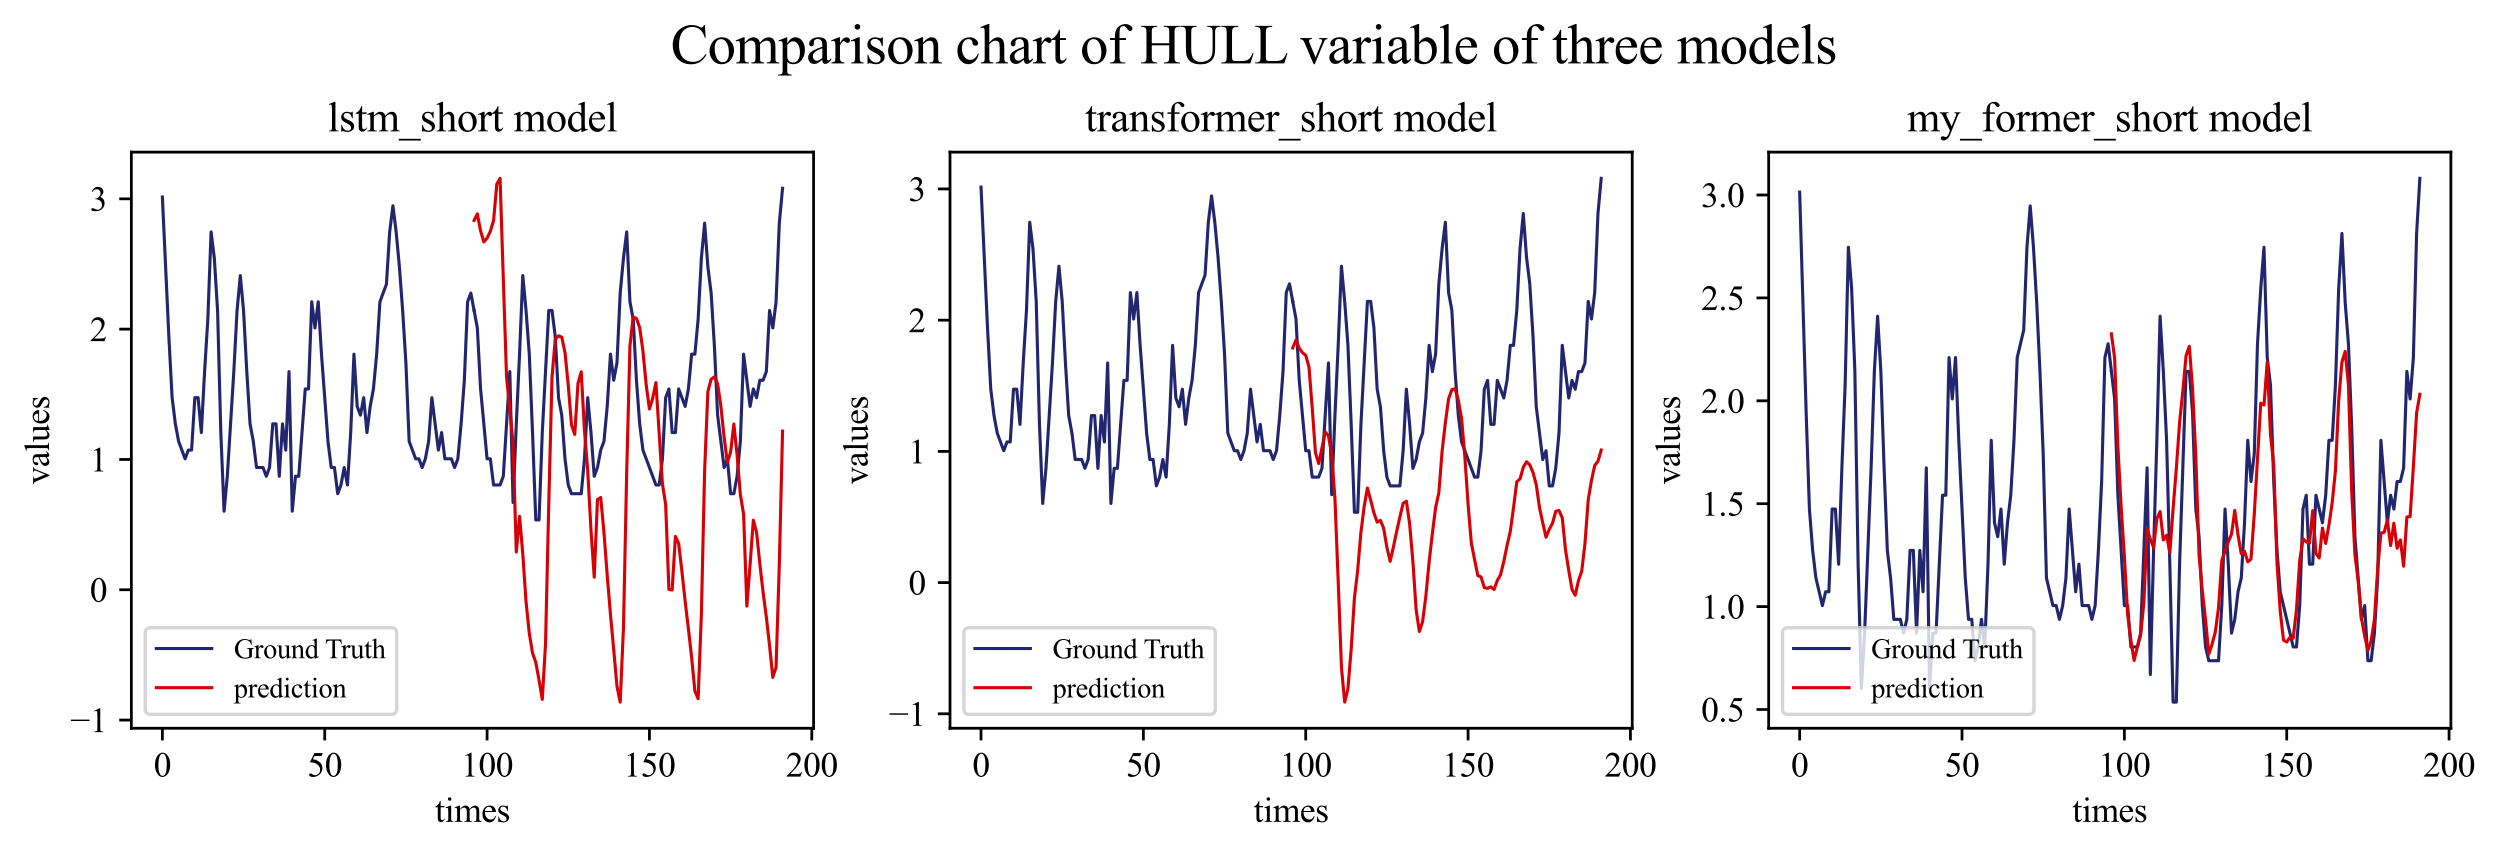 <?xml version="1.0" encoding="utf-8" standalone="no"?>
<!DOCTYPE svg PUBLIC "-//W3C//DTD SVG 1.1//EN"
  "http://www.w3.org/Graphics/SVG/1.1/DTD/svg11.dtd">
<svg xmlns:xlink="http://www.w3.org/1999/xlink" width="721.706pt" height="246.606pt" viewBox="0 0 721.706 246.606" xmlns="http://www.w3.org/2000/svg" version="1.1">
 <defs>
  <style type="text/css">*{stroke-linejoin: round; stroke-linecap: butt}</style>
 </defs>
 <g id="figure_1">
  <g id="patch_1">
   <path d="M 0 246.606 
L 721.706 246.606 
L 721.706 0 
L 0 0 
z
" style="fill: #ffffff"/>
  </g>
  <g id="axes_1">
   <g id="patch_2">
    <path d="M 37.922 210.24 
L 234.863 210.24 
L 234.863 43.92 
L 37.922 43.92 
z
" style="fill: #ffffff"/>
   </g>
   <g id="matplotlib.axis_1">
    <g id="xtick_1">
     <g id="line2d_1">
      <defs>
       <path id="m9a15306ada" d="M 0 0 
L 0 3.5 
" style="stroke: #000000; stroke-width: 0.8"/>
      </defs>
      <g>
       <use xlink:href="#m9a15306ada" x="46.874" y="210.24" style="stroke: #000000; stroke-width: 0.8"/>
      </g>
     </g>
     <g id="text_1">
      <!-- 0 -->
      <g transform="translate(44.374 224.184) scale(0.1 -0.1)">
       <defs>
        <path id="TimesNewRomanPSMT-30" d="M 231 2094 
Q 231 2819 450 3342 
Q 669 3866 1031 4122 
Q 1313 4325 1613 4325 
Q 2100 4325 2488 3828 
Q 2972 3213 2972 2159 
Q 2972 1422 2759 906 
Q 2547 391 2217 158 
Q 1888 -75 1581 -75 
Q 975 -75 572 641 
Q 231 1244 231 2094 
z
M 844 2016 
Q 844 1141 1059 588 
Q 1238 122 1591 122 
Q 1759 122 1940 273 
Q 2122 425 2216 781 
Q 2359 1319 2359 2297 
Q 2359 3022 2209 3506 
Q 2097 3866 1919 4016 
Q 1791 4119 1609 4119 
Q 1397 4119 1231 3928 
Q 1006 3669 925 3112 
Q 844 2556 844 2016 
z
" transform="scale(0.016)"/>
       </defs>
       <use xlink:href="#TimesNewRomanPSMT-30"/>
      </g>
     </g>
    </g>
    <g id="xtick_2">
     <g id="line2d_2">
      <g>
       <use xlink:href="#m9a15306ada" x="93.742" y="210.24" style="stroke: #000000; stroke-width: 0.8"/>
      </g>
     </g>
     <g id="text_2">
      <!-- 50 -->
      <g transform="translate(88.742 224.184) scale(0.1 -0.1)">
       <defs>
        <path id="TimesNewRomanPSMT-35" d="M 2778 4238 
L 2534 3706 
L 1259 3706 
L 981 3138 
Q 1809 3016 2294 2522 
Q 2709 2097 2709 1522 
Q 2709 1188 2573 903 
Q 2438 619 2231 419 
Q 2025 219 1772 97 
Q 1413 -75 1034 -75 
Q 653 -75 479 54 
Q 306 184 306 341 
Q 306 428 378 495 
Q 450 563 559 563 
Q 641 563 702 538 
Q 763 513 909 409 
Q 1144 247 1384 247 
Q 1750 247 2026 523 
Q 2303 800 2303 1197 
Q 2303 1581 2056 1914 
Q 1809 2247 1375 2428 
Q 1034 2569 447 2591 
L 1259 4238 
L 2778 4238 
z
" transform="scale(0.016)"/>
       </defs>
       <use xlink:href="#TimesNewRomanPSMT-35"/>
       <use xlink:href="#TimesNewRomanPSMT-30" x="50"/>
      </g>
     </g>
    </g>
    <g id="xtick_3">
     <g id="line2d_3">
      <g>
       <use xlink:href="#m9a15306ada" x="140.611" y="210.24" style="stroke: #000000; stroke-width: 0.8"/>
      </g>
     </g>
     <g id="text_3">
      <!-- 100 -->
      <g transform="translate(133.111 224.184) scale(0.1 -0.1)">
       <defs>
        <path id="TimesNewRomanPSMT-31" d="M 750 3822 
L 1781 4325 
L 1884 4325 
L 1884 747 
Q 1884 391 1914 303 
Q 1944 216 2037 169 
Q 2131 122 2419 116 
L 2419 0 
L 825 0 
L 825 116 
Q 1125 122 1212 167 
Q 1300 213 1334 289 
Q 1369 366 1369 747 
L 1369 3034 
Q 1369 3497 1338 3628 
Q 1316 3728 1258 3775 
Q 1200 3822 1119 3822 
Q 1003 3822 797 3725 
L 750 3822 
z
" transform="scale(0.016)"/>
       </defs>
       <use xlink:href="#TimesNewRomanPSMT-31"/>
       <use xlink:href="#TimesNewRomanPSMT-30" x="50"/>
       <use xlink:href="#TimesNewRomanPSMT-30" x="100"/>
      </g>
     </g>
    </g>
    <g id="xtick_4">
     <g id="line2d_4">
      <g>
       <use xlink:href="#m9a15306ada" x="187.479" y="210.24" style="stroke: #000000; stroke-width: 0.8"/>
      </g>
     </g>
     <g id="text_4">
      <!-- 150 -->
      <g transform="translate(179.979 224.184) scale(0.1 -0.1)">
       <use xlink:href="#TimesNewRomanPSMT-31"/>
       <use xlink:href="#TimesNewRomanPSMT-35" x="50"/>
       <use xlink:href="#TimesNewRomanPSMT-30" x="100"/>
      </g>
     </g>
    </g>
    <g id="xtick_5">
     <g id="line2d_5">
      <g>
       <use xlink:href="#m9a15306ada" x="234.347" y="210.24" style="stroke: #000000; stroke-width: 0.8"/>
      </g>
     </g>
     <g id="text_5">
      <!-- 200 -->
      <g transform="translate(226.847 224.184) scale(0.1 -0.1)">
       <defs>
        <path id="TimesNewRomanPSMT-32" d="M 2934 816 
L 2638 0 
L 138 0 
L 138 116 
Q 1241 1122 1691 1759 
Q 2141 2397 2141 2925 
Q 2141 3328 1894 3587 
Q 1647 3847 1303 3847 
Q 991 3847 742 3664 
Q 494 3481 375 3128 
L 259 3128 
Q 338 3706 661 4015 
Q 984 4325 1469 4325 
Q 1984 4325 2329 3994 
Q 2675 3663 2675 3213 
Q 2675 2891 2525 2569 
Q 2294 2063 1775 1497 
Q 997 647 803 472 
L 1909 472 
Q 2247 472 2383 497 
Q 2519 522 2628 598 
Q 2738 675 2819 816 
L 2934 816 
z
" transform="scale(0.016)"/>
       </defs>
       <use xlink:href="#TimesNewRomanPSMT-32"/>
       <use xlink:href="#TimesNewRomanPSMT-30" x="50"/>
       <use xlink:href="#TimesNewRomanPSMT-30" x="100"/>
      </g>
     </g>
    </g>
    <g id="text_6">
     <!-- times -->
     <g transform="translate(125.56 237.267) scale(0.1 -0.1)">
      <defs>
       <path id="TimesNewRomanPSMT-74" d="M 1031 3803 
L 1031 2863 
L 1700 2863 
L 1700 2644 
L 1031 2644 
L 1031 788 
Q 1031 509 1111 412 
Q 1191 316 1316 316 
Q 1419 316 1516 380 
Q 1613 444 1666 569 
L 1788 569 
Q 1678 263 1478 108 
Q 1278 -47 1066 -47 
Q 922 -47 784 33 
Q 647 113 581 261 
Q 516 409 516 719 
L 516 2644 
L 63 2644 
L 63 2747 
Q 234 2816 414 2980 
Q 594 3144 734 3369 
Q 806 3488 934 3803 
L 1031 3803 
z
" transform="scale(0.016)"/>
       <path id="TimesNewRomanPSMT-69" d="M 928 4444 
Q 1059 4444 1151 4351 
Q 1244 4259 1244 4128 
Q 1244 3997 1151 3903 
Q 1059 3809 928 3809 
Q 797 3809 703 3903 
Q 609 3997 609 4128 
Q 609 4259 701 4351 
Q 794 4444 928 4444 
z
M 1188 2947 
L 1188 647 
Q 1188 378 1227 289 
Q 1266 200 1342 156 
Q 1419 113 1622 113 
L 1622 0 
L 231 0 
L 231 113 
Q 441 113 512 153 
Q 584 194 626 287 
Q 669 381 669 647 
L 669 1750 
Q 669 2216 641 2353 
Q 619 2453 572 2492 
Q 525 2531 444 2531 
Q 356 2531 231 2484 
L 188 2597 
L 1050 2947 
L 1188 2947 
z
" transform="scale(0.016)"/>
       <path id="TimesNewRomanPSMT-6d" d="M 1050 2338 
Q 1363 2650 1419 2697 
Q 1559 2816 1721 2881 
Q 1884 2947 2044 2947 
Q 2313 2947 2506 2790 
Q 2700 2634 2766 2338 
Q 3088 2713 3309 2830 
Q 3531 2947 3766 2947 
Q 3994 2947 4170 2830 
Q 4347 2713 4450 2447 
Q 4519 2266 4519 1878 
L 4519 647 
Q 4519 378 4559 278 
Q 4591 209 4675 161 
Q 4759 113 4950 113 
L 4950 0 
L 3538 0 
L 3538 113 
L 3597 113 
Q 3781 113 3884 184 
Q 3956 234 3988 344 
Q 4000 397 4000 647 
L 4000 1878 
Q 4000 2228 3916 2372 
Q 3794 2572 3525 2572 
Q 3359 2572 3192 2489 
Q 3025 2406 2788 2181 
L 2781 2147 
L 2788 2013 
L 2788 647 
Q 2788 353 2820 281 
Q 2853 209 2943 161 
Q 3034 113 3253 113 
L 3253 0 
L 1806 0 
L 1806 113 
Q 2044 113 2133 169 
Q 2222 225 2256 338 
Q 2272 391 2272 647 
L 2272 1878 
Q 2272 2228 2169 2381 
Q 2031 2581 1784 2581 
Q 1616 2581 1450 2491 
Q 1191 2353 1050 2181 
L 1050 647 
Q 1050 366 1089 281 
Q 1128 197 1204 155 
Q 1281 113 1516 113 
L 1516 0 
L 100 0 
L 100 113 
Q 297 113 375 155 
Q 453 197 493 289 
Q 534 381 534 647 
L 534 1741 
Q 534 2213 506 2350 
Q 484 2453 437 2492 
Q 391 2531 309 2531 
Q 222 2531 100 2484 
L 53 2597 
L 916 2947 
L 1050 2947 
L 1050 2338 
z
" transform="scale(0.016)"/>
       <path id="TimesNewRomanPSMT-65" d="M 681 1784 
Q 678 1147 991 784 
Q 1303 422 1725 422 
Q 2006 422 2214 576 
Q 2422 731 2563 1106 
L 2659 1044 
Q 2594 616 2278 264 
Q 1963 -88 1488 -88 
Q 972 -88 605 314 
Q 238 716 238 1394 
Q 238 2128 614 2539 
Q 991 2950 1559 2950 
Q 2041 2950 2350 2633 
Q 2659 2316 2659 1784 
L 681 1784 
z
M 681 1966 
L 2006 1966 
Q 1991 2241 1941 2353 
Q 1863 2528 1708 2628 
Q 1553 2728 1384 2728 
Q 1125 2728 920 2526 
Q 716 2325 681 1966 
z
" transform="scale(0.016)"/>
       <path id="TimesNewRomanPSMT-73" d="M 2050 2947 
L 2050 1972 
L 1947 1972 
Q 1828 2431 1642 2597 
Q 1456 2763 1169 2763 
Q 950 2763 815 2647 
Q 681 2531 681 2391 
Q 681 2216 781 2091 
Q 878 1963 1175 1819 
L 1631 1597 
Q 2266 1288 2266 781 
Q 2266 391 1970 151 
Q 1675 -88 1309 -88 
Q 1047 -88 709 6 
Q 606 38 541 38 
Q 469 38 428 -44 
L 325 -44 
L 325 978 
L 428 978 
Q 516 541 762 319 
Q 1009 97 1316 97 
Q 1531 97 1667 223 
Q 1803 350 1803 528 
Q 1803 744 1651 891 
Q 1500 1038 1047 1263 
Q 594 1488 453 1669 
Q 313 1847 313 2119 
Q 313 2472 555 2709 
Q 797 2947 1181 2947 
Q 1350 2947 1591 2875 
Q 1750 2828 1803 2828 
Q 1853 2828 1881 2850 
Q 1909 2872 1947 2947 
L 2050 2947 
z
" transform="scale(0.016)"/>
      </defs>
      <use xlink:href="#TimesNewRomanPSMT-74"/>
      <use xlink:href="#TimesNewRomanPSMT-69" x="27.783"/>
      <use xlink:href="#TimesNewRomanPSMT-6d" x="55.566"/>
      <use xlink:href="#TimesNewRomanPSMT-65" x="133.35"/>
      <use xlink:href="#TimesNewRomanPSMT-73" x="177.734"/>
     </g>
    </g>
   </g>
   <g id="matplotlib.axis_2">
    <g id="ytick_1">
     <g id="line2d_6">
      <defs>
       <path id="me4c6c13cfb" d="M 0 0 
L -3.5 0 
" style="stroke: #000000; stroke-width: 0.8"/>
      </defs>
      <g>
       <use xlink:href="#me4c6c13cfb" x="37.922" y="207.874" style="stroke: #000000; stroke-width: 0.8"/>
      </g>
     </g>
     <g id="text_7">
      <!-- −1 -->
      <g transform="translate(20.283 211.346) scale(0.1 -0.1)">
       <defs>
        <path id="TimesNewRomanPSMT-2212" d="M 3484 2000 
L 116 2000 
L 116 2256 
L 3484 2256 
L 3484 2000 
z
" transform="scale(0.016)"/>
       </defs>
       <use xlink:href="#TimesNewRomanPSMT-2212"/>
       <use xlink:href="#TimesNewRomanPSMT-31" x="56.396"/>
      </g>
     </g>
    </g>
    <g id="ytick_2">
     <g id="line2d_7">
      <g>
       <use xlink:href="#me4c6c13cfb" x="37.922" y="170.254" style="stroke: #000000; stroke-width: 0.8"/>
      </g>
     </g>
     <g id="text_8">
      <!-- 0 -->
      <g transform="translate(25.922 173.726) scale(0.1 -0.1)">
       <use xlink:href="#TimesNewRomanPSMT-30"/>
      </g>
     </g>
    </g>
    <g id="ytick_3">
     <g id="line2d_8">
      <g>
       <use xlink:href="#me4c6c13cfb" x="37.922" y="132.635" style="stroke: #000000; stroke-width: 0.8"/>
      </g>
     </g>
     <g id="text_9">
      <!-- 1 -->
      <g transform="translate(25.922 136.107) scale(0.1 -0.1)">
       <use xlink:href="#TimesNewRomanPSMT-31"/>
      </g>
     </g>
    </g>
    <g id="ytick_4">
     <g id="line2d_9">
      <g>
       <use xlink:href="#me4c6c13cfb" x="37.922" y="95.015" style="stroke: #000000; stroke-width: 0.8"/>
      </g>
     </g>
     <g id="text_10">
      <!-- 2 -->
      <g transform="translate(25.922 98.487) scale(0.1 -0.1)">
       <use xlink:href="#TimesNewRomanPSMT-32"/>
      </g>
     </g>
    </g>
    <g id="ytick_5">
     <g id="line2d_10">
      <g>
       <use xlink:href="#me4c6c13cfb" x="37.922" y="57.396" style="stroke: #000000; stroke-width: 0.8"/>
      </g>
     </g>
     <g id="text_11">
      <!-- 3 -->
      <g transform="translate(25.922 60.868) scale(0.1 -0.1)">
       <defs>
        <path id="TimesNewRomanPSMT-33" d="M 325 3431 
Q 506 3859 782 4092 
Q 1059 4325 1472 4325 
Q 1981 4325 2253 3994 
Q 2459 3747 2459 3466 
Q 2459 3003 1878 2509 
Q 2269 2356 2469 2072 
Q 2669 1788 2669 1403 
Q 2669 853 2319 450 
Q 1863 -75 997 -75 
Q 569 -75 414 31 
Q 259 138 259 259 
Q 259 350 332 419 
Q 406 488 509 488 
Q 588 488 669 463 
Q 722 447 909 348 
Q 1097 250 1169 231 
Q 1284 197 1416 197 
Q 1734 197 1970 444 
Q 2206 691 2206 1028 
Q 2206 1275 2097 1509 
Q 2016 1684 1919 1775 
Q 1784 1900 1550 2001 
Q 1316 2103 1072 2103 
L 972 2103 
L 972 2197 
Q 1219 2228 1467 2375 
Q 1716 2522 1828 2728 
Q 1941 2934 1941 3181 
Q 1941 3503 1739 3701 
Q 1538 3900 1238 3900 
Q 753 3900 428 3381 
L 325 3431 
z
" transform="scale(0.016)"/>
       </defs>
       <use xlink:href="#TimesNewRomanPSMT-33"/>
      </g>
     </g>
    </g>
    <g id="text_12">
     <!-- values -->
     <g transform="translate(14.144 139.854) rotate(-90) scale(0.1 -0.1)">
      <defs>
       <path id="TimesNewRomanPSMT-76" d="M 53 2863 
L 1400 2863 
L 1400 2747 
L 1313 2747 
Q 1191 2747 1127 2687 
Q 1063 2628 1063 2528 
Q 1063 2419 1128 2269 
L 1794 688 
L 2463 2328 
Q 2534 2503 2534 2594 
Q 2534 2638 2509 2666 
Q 2475 2713 2422 2730 
Q 2369 2747 2206 2747 
L 2206 2863 
L 3141 2863 
L 3141 2747 
Q 2978 2734 2916 2681 
Q 2806 2588 2719 2369 
L 1703 -88 
L 1575 -88 
L 553 2328 
Q 484 2497 421 2570 
Q 359 2644 263 2694 
Q 209 2722 53 2747 
L 53 2863 
z
" transform="scale(0.016)"/>
       <path id="TimesNewRomanPSMT-61" d="M 1822 413 
Q 1381 72 1269 19 
Q 1100 -59 909 -59 
Q 613 -59 420 144 
Q 228 347 228 678 
Q 228 888 322 1041 
Q 450 1253 767 1440 
Q 1084 1628 1822 1897 
L 1822 2009 
Q 1822 2438 1686 2597 
Q 1550 2756 1291 2756 
Q 1094 2756 978 2650 
Q 859 2544 859 2406 
L 866 2225 
Q 866 2081 792 2003 
Q 719 1925 600 1925 
Q 484 1925 411 2006 
Q 338 2088 338 2228 
Q 338 2497 613 2722 
Q 888 2947 1384 2947 
Q 1766 2947 2009 2819 
Q 2194 2722 2281 2516 
Q 2338 2381 2338 1966 
L 2338 994 
Q 2338 584 2353 492 
Q 2369 400 2405 369 
Q 2441 338 2488 338 
Q 2538 338 2575 359 
Q 2641 400 2828 588 
L 2828 413 
Q 2478 -56 2159 -56 
Q 2006 -56 1915 50 
Q 1825 156 1822 413 
z
M 1822 616 
L 1822 1706 
Q 1350 1519 1213 1441 
Q 966 1303 859 1153 
Q 753 1003 753 825 
Q 753 600 887 451 
Q 1022 303 1197 303 
Q 1434 303 1822 616 
z
" transform="scale(0.016)"/>
       <path id="TimesNewRomanPSMT-6c" d="M 1184 4444 
L 1184 647 
Q 1184 378 1223 290 
Q 1263 203 1344 158 
Q 1425 113 1647 113 
L 1647 0 
L 244 0 
L 244 113 
Q 441 113 512 153 
Q 584 194 625 287 
Q 666 381 666 647 
L 666 3247 
Q 666 3731 644 3842 
Q 622 3953 573 3993 
Q 525 4034 450 4034 
Q 369 4034 244 3984 
L 191 4094 
L 1044 4444 
L 1184 4444 
z
" transform="scale(0.016)"/>
       <path id="TimesNewRomanPSMT-75" d="M 2709 2863 
L 2709 1128 
Q 2709 631 2732 520 
Q 2756 409 2807 365 
Q 2859 322 2928 322 
Q 3025 322 3147 375 
L 3191 266 
L 2334 -88 
L 2194 -88 
L 2194 519 
Q 1825 119 1631 15 
Q 1438 -88 1222 -88 
Q 981 -88 804 51 
Q 628 191 559 409 
Q 491 628 491 1028 
L 491 2306 
Q 491 2509 447 2587 
Q 403 2666 317 2708 
Q 231 2750 6 2747 
L 6 2863 
L 1009 2863 
L 1009 947 
Q 1009 547 1148 422 
Q 1288 297 1484 297 
Q 1619 297 1789 381 
Q 1959 466 2194 703 
L 2194 2325 
Q 2194 2569 2105 2655 
Q 2016 2741 1734 2747 
L 1734 2863 
L 2709 2863 
z
" transform="scale(0.016)"/>
      </defs>
      <use xlink:href="#TimesNewRomanPSMT-76"/>
      <use xlink:href="#TimesNewRomanPSMT-61" x="50"/>
      <use xlink:href="#TimesNewRomanPSMT-6c" x="94.385"/>
      <use xlink:href="#TimesNewRomanPSMT-75" x="122.168"/>
      <use xlink:href="#TimesNewRomanPSMT-65" x="172.168"/>
      <use xlink:href="#TimesNewRomanPSMT-73" x="216.553"/>
     </g>
    </g>
   </g>
   <g id="line2d_11">
    <path d="M 46.874 56.869 
L 47.811 77.033 
L 48.748 97.197 
L 49.686 114.803 
L 50.623 122.365 
L 51.561 127.406 
L 52.498 129.926 
L 53.435 132.447 
L 54.373 129.926 
L 55.31 129.926 
L 56.247 114.803 
L 57.185 114.803 
L 58.122 124.885 
L 59.06 107.279 
L 59.997 92.156 
L 60.934 66.951 
L 61.872 74.513 
L 62.809 89.636 
L 63.746 124.885 
L 64.684 147.57 
L 65.621 137.488 
L 66.558 122.365 
L 67.496 107.279 
L 68.433 89.636 
L 69.371 79.554 
L 70.308 89.636 
L 71.245 107.279 
L 72.183 122.365 
L 73.12 127.406 
L 74.057 134.967 
L 74.995 134.967 
L 75.932 134.967 
L 76.87 137.488 
L 77.807 134.967 
L 78.744 122.365 
L 79.682 122.365 
L 80.619 137.488 
L 81.556 122.365 
L 82.494 129.926 
L 83.431 107.279 
L 84.368 147.57 
L 85.306 137.488 
L 86.243 137.488 
L 87.181 124.885 
L 88.118 112.283 
L 89.055 112.283 
L 89.993 87.115 
L 90.93 94.677 
L 91.867 87.115 
L 92.805 102.238 
L 93.742 114.803 
L 94.68 127.406 
L 95.617 134.967 
L 96.554 134.967 
L 97.492 142.529 
L 98.429 140.008 
L 99.366 134.967 
L 100.304 140.008 
L 101.241 124.885 
L 102.179 102.238 
L 103.116 117.324 
L 104.053 119.844 
L 104.991 114.803 
L 105.928 124.885 
L 106.865 117.324 
L 107.803 112.283 
L 108.74 102.238 
L 109.677 87.115 
L 110.615 84.595 
L 111.552 82.074 
L 112.49 66.951 
L 113.427 59.39 
L 114.364 66.951 
L 115.302 77.033 
L 116.239 89.636 
L 117.176 104.759 
L 118.114 127.406 
L 119.051 129.926 
L 119.989 132.447 
L 120.926 132.447 
L 121.863 134.967 
L 122.801 132.447 
L 123.738 127.406 
L 124.675 114.803 
L 125.613 122.365 
L 126.55 129.926 
L 127.487 124.885 
L 128.425 132.447 
L 129.362 132.447 
L 130.3 132.447 
L 131.237 134.967 
L 132.174 132.447 
L 133.112 122.365 
L 134.049 109.762 
L 134.986 87.115 
L 135.924 84.595 
L 136.861 89.636 
" clip-path="url(#pe8b0ccd110)" style="fill: none; stroke: #21266e; stroke-width: 0.9; stroke-linecap: square"/>
   </g>
   <g id="line2d_12">
    <path d="M 136.861 89.636 
L 137.799 94.677 
L 138.736 112.283 
L 139.673 122.365 
L 140.611 132.447 
L 141.548 132.447 
L 142.485 140.008 
L 143.423 140.008 
L 144.36 140.008 
L 145.297 137.488 
L 146.235 122.365 
L 147.172 107.279 
L 148.11 145.049 
L 149.047 122.365 
L 149.984 102.238 
L 150.922 79.554 
L 151.859 89.636 
L 152.796 102.238 
L 153.734 124.885 
L 154.671 150.09 
L 155.609 150.09 
L 156.546 124.885 
L 157.483 107.279 
L 158.421 89.636 
L 159.358 89.636 
L 160.295 97.197 
L 161.233 114.803 
L 162.17 119.844 
L 163.107 132.447 
L 164.045 140.008 
L 164.982 142.529 
L 165.92 142.529 
L 166.857 142.529 
L 167.794 142.529 
L 168.732 132.447 
L 169.669 114.803 
L 170.606 124.885 
L 171.544 137.488 
L 172.481 134.967 
L 173.419 129.926 
L 174.356 127.406 
L 175.293 117.324 
L 176.231 102.238 
L 177.168 109.762 
L 178.105 104.759 
L 179.043 84.595 
L 179.98 74.513 
L 180.917 66.951 
L 181.855 87.115 
L 182.792 92.156 
L 183.73 109.762 
L 184.667 122.365 
L 185.604 129.926 
L 186.542 132.447 
L 187.479 134.967 
L 188.416 137.488 
L 189.354 140.008 
L 190.291 140.008 
L 191.229 132.447 
L 192.166 114.803 
L 193.103 112.283 
L 194.041 124.885 
L 194.978 124.885 
L 195.915 112.283 
L 196.853 114.803 
L 197.79 117.324 
L 198.727 112.283 
L 199.665 102.238 
L 200.602 102.238 
L 201.54 92.156 
L 202.477 74.513 
L 203.414 64.431 
L 204.352 77.033 
L 205.289 84.595 
L 206.226 99.718 
L 207.164 119.844 
L 208.101 127.406 
L 209.039 134.967 
L 209.976 132.447 
L 210.913 142.529 
L 211.851 142.529 
L 212.788 137.488 
L 213.725 127.406 
L 214.663 102.238 
L 215.6 109.762 
L 216.537 117.324 
L 217.475 112.283 
L 218.412 114.803 
L 219.35 109.762 
L 220.287 109.762 
L 221.224 107.279 
L 222.162 89.636 
L 223.099 94.677 
L 224.036 87.115 
L 224.974 64.431 
L 225.911 54.349 
" clip-path="url(#pe8b0ccd110)" style="fill: none; stroke: #21266e; stroke-width: 0.9; stroke-linecap: square"/>
   </g>
   <g id="line2d_13">
    <path d="M 136.861 63.645 
L 137.799 61.749 
L 138.736 66.65 
L 139.673 69.824 
L 140.611 68.731 
L 141.548 66.804 
L 142.485 63.692 
L 143.423 53.141 
L 144.36 51.48 
L 145.297 80.572 
L 146.235 108.916 
L 147.172 118.119 
L 148.11 128.086 
L 149.047 159.353 
L 149.984 149.064 
L 150.922 159.999 
L 151.859 173.717 
L 152.796 182.818 
L 153.734 188.533 
L 154.671 191.208 
L 155.609 196.325 
L 156.546 201.901 
L 157.483 185.919 
L 158.421 145.305 
L 159.358 108.834 
L 160.295 97.964 
L 161.233 96.94 
L 162.17 97.344 
L 163.107 101.784 
L 164.045 111.211 
L 164.982 122.667 
L 165.92 125.408 
L 166.857 110.667 
L 167.794 107.34 
L 168.732 124.301 
L 169.669 135.942 
L 170.606 153.025 
L 171.544 166.624 
L 172.481 144.211 
L 173.419 143.629 
L 174.356 153.762 
L 175.293 166.126 
L 176.231 177.389 
L 177.168 187.528 
L 178.105 198.13 
L 179.043 202.68 
L 179.98 181.334 
L 180.917 136.307 
L 181.855 99.85 
L 182.792 91.473 
L 183.73 91.943 
L 184.667 94.549 
L 185.604 101.349 
L 186.542 111.078 
L 187.479 118.057 
L 188.416 114.995 
L 189.354 110.463 
L 190.291 125.122 
L 191.229 139.659 
L 192.166 145.633 
L 193.103 170.152 
L 194.041 170.328 
L 194.978 154.868 
L 195.915 156.878 
L 196.853 164.933 
L 197.79 173.569 
L 198.727 181.513 
L 199.665 189.811 
L 200.602 199.457 
L 201.54 201.721 
L 202.477 177.237 
L 203.414 135.739 
L 204.352 113.015 
L 205.289 109.485 
L 206.226 108.779 
L 207.164 110.812 
L 208.101 117.197 
L 209.039 126.269 
L 209.976 133.49 
L 210.913 130.526 
L 211.851 122.4 
L 212.788 131.403 
L 213.725 142.748 
L 214.663 148.431 
L 215.6 174.964 
L 216.537 162.966 
L 217.475 150.182 
L 218.412 153.672 
L 219.35 162.759 
L 220.287 170.943 
L 221.224 178.111 
L 222.162 186.438 
L 223.099 195.546 
L 224.036 192.606 
L 224.974 162.932 
L 225.911 124.463 
" clip-path="url(#pe8b0ccd110)" style="fill: none; stroke: #d70005; stroke-width: 0.9; stroke-linecap: square"/>
   </g>
   <g id="patch_3">
    <path d="M 37.922 210.24 
L 37.922 43.92 
" style="fill: none; stroke: #000000; stroke-width: 0.8; stroke-linejoin: miter; stroke-linecap: square"/>
   </g>
   <g id="patch_4">
    <path d="M 234.863 210.24 
L 234.863 43.92 
" style="fill: none; stroke: #000000; stroke-width: 0.8; stroke-linejoin: miter; stroke-linecap: square"/>
   </g>
   <g id="patch_5">
    <path d="M 37.922 210.24 
L 234.863 210.24 
" style="fill: none; stroke: #000000; stroke-width: 0.8; stroke-linejoin: miter; stroke-linecap: square"/>
   </g>
   <g id="patch_6">
    <path d="M 37.922 43.92 
L 234.863 43.92 
" style="fill: none; stroke: #000000; stroke-width: 0.8; stroke-linejoin: miter; stroke-linecap: square"/>
   </g>
   <g id="text_13">
    <!-- lstm_short model -->
    <g transform="translate(94.559 37.92) scale(0.12 -0.12)">
     <defs>
      <path id="TimesNewRomanPSMT-5f" d="M 3256 -1381 
L -53 -1381 
L -53 -1119 
L 3256 -1119 
L 3256 -1381 
z
" transform="scale(0.016)"/>
      <path id="TimesNewRomanPSMT-68" d="M 1041 4444 
L 1041 2350 
Q 1388 2731 1591 2839 
Q 1794 2947 1997 2947 
Q 2241 2947 2416 2812 
Q 2591 2678 2675 2391 
Q 2734 2191 2734 1659 
L 2734 647 
Q 2734 375 2778 275 
Q 2809 200 2884 156 
Q 2959 113 3159 113 
L 3159 0 
L 1753 0 
L 1753 113 
L 1819 113 
Q 2019 113 2097 173 
Q 2175 234 2206 353 
Q 2216 403 2216 647 
L 2216 1659 
Q 2216 2128 2167 2275 
Q 2119 2422 2012 2495 
Q 1906 2569 1756 2569 
Q 1603 2569 1437 2487 
Q 1272 2406 1041 2159 
L 1041 647 
Q 1041 353 1073 281 
Q 1106 209 1195 161 
Q 1284 113 1503 113 
L 1503 0 
L 84 0 
L 84 113 
Q 275 113 384 172 
Q 447 203 484 290 
Q 522 378 522 647 
L 522 3238 
Q 522 3728 498 3840 
Q 475 3953 426 3993 
Q 378 4034 297 4034 
Q 231 4034 84 3984 
L 41 4094 
L 897 4444 
L 1041 4444 
z
" transform="scale(0.016)"/>
      <path id="TimesNewRomanPSMT-6f" d="M 1600 2947 
Q 2250 2947 2644 2453 
Q 2978 2031 2978 1484 
Q 2978 1100 2793 706 
Q 2609 313 2286 112 
Q 1963 -88 1566 -88 
Q 919 -88 538 428 
Q 216 863 216 1403 
Q 216 1797 411 2186 
Q 606 2575 925 2761 
Q 1244 2947 1600 2947 
z
M 1503 2744 
Q 1338 2744 1170 2645 
Q 1003 2547 900 2300 
Q 797 2053 797 1666 
Q 797 1041 1045 587 
Q 1294 134 1700 134 
Q 2003 134 2200 384 
Q 2397 634 2397 1244 
Q 2397 2006 2069 2444 
Q 1847 2744 1503 2744 
z
" transform="scale(0.016)"/>
      <path id="TimesNewRomanPSMT-72" d="M 1038 2947 
L 1038 2303 
Q 1397 2947 1775 2947 
Q 1947 2947 2059 2842 
Q 2172 2738 2172 2600 
Q 2172 2478 2090 2393 
Q 2009 2309 1897 2309 
Q 1788 2309 1652 2417 
Q 1516 2525 1450 2525 
Q 1394 2525 1328 2463 
Q 1188 2334 1038 2041 
L 1038 669 
Q 1038 431 1097 309 
Q 1138 225 1241 169 
Q 1344 113 1538 113 
L 1538 0 
L 72 0 
L 72 113 
Q 291 113 397 181 
Q 475 231 506 341 
Q 522 394 522 644 
L 522 1753 
Q 522 2253 501 2348 
Q 481 2444 426 2487 
Q 372 2531 291 2531 
Q 194 2531 72 2484 
L 41 2597 
L 906 2947 
L 1038 2947 
z
" transform="scale(0.016)"/>
      <path id="TimesNewRomanPSMT-20" transform="scale(0.016)"/>
      <path id="TimesNewRomanPSMT-64" d="M 2222 322 
Q 2013 103 1813 7 
Q 1613 -88 1381 -88 
Q 913 -88 563 304 
Q 213 697 213 1313 
Q 213 1928 600 2439 
Q 988 2950 1597 2950 
Q 1975 2950 2222 2709 
L 2222 3238 
Q 2222 3728 2198 3840 
Q 2175 3953 2125 3993 
Q 2075 4034 2000 4034 
Q 1919 4034 1784 3984 
L 1744 4094 
L 2597 4444 
L 2738 4444 
L 2738 1134 
Q 2738 631 2761 520 
Q 2784 409 2836 365 
Q 2888 322 2956 322 
Q 3041 322 3181 375 
L 3216 266 
L 2366 -88 
L 2222 -88 
L 2222 322 
z
M 2222 541 
L 2222 2016 
Q 2203 2228 2109 2403 
Q 2016 2578 1861 2667 
Q 1706 2756 1559 2756 
Q 1284 2756 1069 2509 
Q 784 2184 784 1559 
Q 784 928 1059 592 
Q 1334 256 1672 256 
Q 1956 256 2222 541 
z
" transform="scale(0.016)"/>
     </defs>
     <use xlink:href="#TimesNewRomanPSMT-6c"/>
     <use xlink:href="#TimesNewRomanPSMT-73" x="27.783"/>
     <use xlink:href="#TimesNewRomanPSMT-74" x="66.699"/>
     <use xlink:href="#TimesNewRomanPSMT-6d" x="94.482"/>
     <use xlink:href="#TimesNewRomanPSMT-5f" x="172.266"/>
     <use xlink:href="#TimesNewRomanPSMT-73" x="222.266"/>
     <use xlink:href="#TimesNewRomanPSMT-68" x="261.182"/>
     <use xlink:href="#TimesNewRomanPSMT-6f" x="311.182"/>
     <use xlink:href="#TimesNewRomanPSMT-72" x="361.182"/>
     <use xlink:href="#TimesNewRomanPSMT-74" x="394.482"/>
     <use xlink:href="#TimesNewRomanPSMT-20" x="422.266"/>
     <use xlink:href="#TimesNewRomanPSMT-6d" x="447.266"/>
     <use xlink:href="#TimesNewRomanPSMT-6f" x="525.049"/>
     <use xlink:href="#TimesNewRomanPSMT-64" x="575.049"/>
     <use xlink:href="#TimesNewRomanPSMT-65" x="625.049"/>
     <use xlink:href="#TimesNewRomanPSMT-6c" x="669.434"/>
    </g>
   </g>
   <g id="legend_1">
    <g id="patch_7">
     <path d="M 43.522 206.24 
L 112.916 206.24 
Q 114.516 206.24 114.516 204.64 
L 114.516 182.817 
Q 114.516 181.218 112.916 181.218 
L 43.522 181.218 
Q 41.922 181.218 41.922 182.817 
L 41.922 204.64 
Q 41.922 206.24 43.522 206.24 
z
" style="fill: #ffffff; opacity: 0.8; stroke: #cccccc; stroke-linejoin: miter"/>
    </g>
    <g id="line2d_14">
     <path d="M 45.122 187.218 
L 53.122 187.218 
L 61.122 187.218 
" style="fill: none; stroke: #21266e; stroke-width: 0.9; stroke-linecap: square"/>
    </g>
    <g id="text_14">
     <!-- Ground Truth -->
     <g transform="translate(67.522 190.018) scale(0.08 -0.08)">
      <defs>
       <path id="TimesNewRomanPSMT-47" d="M 3928 4334 
L 4038 2997 
L 3928 2997 
Q 3763 3497 3500 3750 
Q 3122 4116 2528 4116 
Q 1719 4116 1297 3475 
Q 944 2934 944 2188 
Q 944 1581 1178 1081 
Q 1413 581 1792 348 
Q 2172 116 2572 116 
Q 2806 116 3025 175 
Q 3244 234 3447 350 
L 3447 1575 
Q 3447 1894 3398 1992 
Q 3350 2091 3248 2142 
Q 3147 2194 2891 2194 
L 2891 2313 
L 4531 2313 
L 4531 2194 
L 4453 2194 
Q 4209 2194 4119 2031 
Q 4056 1916 4056 1575 
L 4056 278 
Q 3697 84 3347 -6 
Q 2997 -97 2569 -97 
Q 1341 -97 703 691 
Q 225 1281 225 2053 
Q 225 2613 494 3125 
Q 813 3734 1369 4063 
Q 1834 4334 2469 4334 
Q 2700 4334 2889 4296 
Q 3078 4259 3425 4131 
Q 3600 4066 3659 4066 
Q 3719 4066 3761 4120 
Q 3803 4175 3813 4334 
L 3928 4334 
z
" transform="scale(0.016)"/>
       <path id="TimesNewRomanPSMT-6e" d="M 1034 2341 
Q 1538 2947 1994 2947 
Q 2228 2947 2397 2830 
Q 2566 2713 2666 2444 
Q 2734 2256 2734 1869 
L 2734 647 
Q 2734 375 2778 278 
Q 2813 200 2889 156 
Q 2966 113 3172 113 
L 3172 0 
L 1756 0 
L 1756 113 
L 1816 113 
Q 2016 113 2095 173 
Q 2175 234 2206 353 
Q 2219 400 2219 647 
L 2219 1819 
Q 2219 2209 2117 2386 
Q 2016 2563 1775 2563 
Q 1403 2563 1034 2156 
L 1034 647 
Q 1034 356 1069 288 
Q 1113 197 1189 155 
Q 1266 113 1500 113 
L 1500 0 
L 84 0 
L 84 113 
L 147 113 
Q 366 113 442 223 
Q 519 334 519 647 
L 519 1709 
Q 519 2225 495 2337 
Q 472 2450 423 2490 
Q 375 2531 294 2531 
Q 206 2531 84 2484 
L 38 2597 
L 900 2947 
L 1034 2947 
L 1034 2341 
z
" transform="scale(0.016)"/>
       <path id="TimesNewRomanPSMT-54" d="M 3703 4238 
L 3750 3244 
L 3631 3244 
Q 3597 3506 3538 3619 
Q 3441 3800 3280 3886 
Q 3119 3972 2856 3972 
L 2259 3972 
L 2259 734 
Q 2259 344 2344 247 
Q 2463 116 2709 116 
L 2856 116 
L 2856 0 
L 1059 0 
L 1059 116 
L 1209 116 
Q 1478 116 1591 278 
Q 1659 378 1659 734 
L 1659 3972 
L 1150 3972 
Q 853 3972 728 3928 
Q 566 3869 450 3700 
Q 334 3531 313 3244 
L 194 3244 
L 244 4238 
L 3703 4238 
z
" transform="scale(0.016)"/>
      </defs>
      <use xlink:href="#TimesNewRomanPSMT-47"/>
      <use xlink:href="#TimesNewRomanPSMT-72" x="72.217"/>
      <use xlink:href="#TimesNewRomanPSMT-6f" x="105.518"/>
      <use xlink:href="#TimesNewRomanPSMT-75" x="155.518"/>
      <use xlink:href="#TimesNewRomanPSMT-6e" x="205.518"/>
      <use xlink:href="#TimesNewRomanPSMT-64" x="255.518"/>
      <use xlink:href="#TimesNewRomanPSMT-20" x="305.518"/>
      <use xlink:href="#TimesNewRomanPSMT-54" x="328.768"/>
      <use xlink:href="#TimesNewRomanPSMT-72" x="386.352"/>
      <use xlink:href="#TimesNewRomanPSMT-75" x="419.652"/>
      <use xlink:href="#TimesNewRomanPSMT-74" x="469.652"/>
      <use xlink:href="#TimesNewRomanPSMT-68" x="497.436"/>
     </g>
    </g>
    <g id="line2d_15">
     <path d="M 45.122 198.529 
L 53.122 198.529 
L 61.122 198.529 
" style="fill: none; stroke: #d70005; stroke-width: 0.9; stroke-linecap: square"/>
    </g>
    <g id="text_15">
     <!-- prediction -->
     <g transform="translate(67.522 201.329) scale(0.08 -0.08)">
      <defs>
       <path id="TimesNewRomanPSMT-70" d="M -6 2578 
L 875 2934 
L 994 2934 
L 994 2266 
Q 1216 2644 1439 2795 
Q 1663 2947 1909 2947 
Q 2341 2947 2628 2609 
Q 2981 2197 2981 1534 
Q 2981 794 2556 309 
Q 2206 -88 1675 -88 
Q 1444 -88 1275 -22 
Q 1150 25 994 166 
L 994 -706 
Q 994 -1000 1030 -1079 
Q 1066 -1159 1155 -1206 
Q 1244 -1253 1478 -1253 
L 1478 -1369 
L -22 -1369 
L -22 -1253 
L 56 -1253 
Q 228 -1256 350 -1188 
Q 409 -1153 442 -1076 
Q 475 -1000 475 -688 
L 475 2019 
Q 475 2297 450 2372 
Q 425 2447 370 2484 
Q 316 2522 222 2522 
Q 147 2522 31 2478 
L -6 2578 
z
M 994 2081 
L 994 1013 
Q 994 666 1022 556 
Q 1066 375 1236 237 
Q 1406 100 1666 100 
Q 1978 100 2172 344 
Q 2425 663 2425 1241 
Q 2425 1897 2138 2250 
Q 1938 2494 1663 2494 
Q 1513 2494 1366 2419 
Q 1253 2363 994 2081 
z
" transform="scale(0.016)"/>
       <path id="TimesNewRomanPSMT-63" d="M 2631 1088 
Q 2516 522 2178 217 
Q 1841 -88 1431 -88 
Q 944 -88 581 321 
Q 219 731 219 1428 
Q 219 2103 620 2525 
Q 1022 2947 1584 2947 
Q 2006 2947 2278 2723 
Q 2550 2500 2550 2259 
Q 2550 2141 2473 2067 
Q 2397 1994 2259 1994 
Q 2075 1994 1981 2113 
Q 1928 2178 1911 2362 
Q 1894 2547 1784 2644 
Q 1675 2738 1481 2738 
Q 1169 2738 978 2506 
Q 725 2200 725 1697 
Q 725 1184 976 792 
Q 1228 400 1656 400 
Q 1963 400 2206 609 
Q 2378 753 2541 1131 
L 2631 1088 
z
" transform="scale(0.016)"/>
      </defs>
      <use xlink:href="#TimesNewRomanPSMT-70"/>
      <use xlink:href="#TimesNewRomanPSMT-72" x="50"/>
      <use xlink:href="#TimesNewRomanPSMT-65" x="83.301"/>
      <use xlink:href="#TimesNewRomanPSMT-64" x="127.686"/>
      <use xlink:href="#TimesNewRomanPSMT-69" x="177.686"/>
      <use xlink:href="#TimesNewRomanPSMT-63" x="205.469"/>
      <use xlink:href="#TimesNewRomanPSMT-74" x="249.854"/>
      <use xlink:href="#TimesNewRomanPSMT-69" x="277.637"/>
      <use xlink:href="#TimesNewRomanPSMT-6f" x="305.42"/>
      <use xlink:href="#TimesNewRomanPSMT-6e" x="355.42"/>
     </g>
    </g>
   </g>
  </g>
  <g id="axes_2">
   <g id="patch_8">
    <path d="M 274.251 210.24 
L 471.192 210.24 
L 471.192 43.92 
L 274.251 43.92 
z
" style="fill: #ffffff"/>
   </g>
   <g id="matplotlib.axis_3">
    <g id="xtick_6">
     <g id="line2d_16">
      <g>
       <use xlink:href="#m9a15306ada" x="283.203" y="210.24" style="stroke: #000000; stroke-width: 0.8"/>
      </g>
     </g>
     <g id="text_16">
      <!-- 0 -->
      <g transform="translate(280.703 224.184) scale(0.1 -0.1)">
       <use xlink:href="#TimesNewRomanPSMT-30"/>
      </g>
     </g>
    </g>
    <g id="xtick_7">
     <g id="line2d_17">
      <g>
       <use xlink:href="#m9a15306ada" x="330.072" y="210.24" style="stroke: #000000; stroke-width: 0.8"/>
      </g>
     </g>
     <g id="text_17">
      <!-- 50 -->
      <g transform="translate(325.072 224.184) scale(0.1 -0.1)">
       <use xlink:href="#TimesNewRomanPSMT-35"/>
       <use xlink:href="#TimesNewRomanPSMT-30" x="50"/>
      </g>
     </g>
    </g>
    <g id="xtick_8">
     <g id="line2d_18">
      <g>
       <use xlink:href="#m9a15306ada" x="376.94" y="210.24" style="stroke: #000000; stroke-width: 0.8"/>
      </g>
     </g>
     <g id="text_18">
      <!-- 100 -->
      <g transform="translate(369.44 224.184) scale(0.1 -0.1)">
       <use xlink:href="#TimesNewRomanPSMT-31"/>
       <use xlink:href="#TimesNewRomanPSMT-30" x="50"/>
       <use xlink:href="#TimesNewRomanPSMT-30" x="100"/>
      </g>
     </g>
    </g>
    <g id="xtick_9">
     <g id="line2d_19">
      <g>
       <use xlink:href="#m9a15306ada" x="423.808" y="210.24" style="stroke: #000000; stroke-width: 0.8"/>
      </g>
     </g>
     <g id="text_19">
      <!-- 150 -->
      <g transform="translate(416.308 224.184) scale(0.1 -0.1)">
       <use xlink:href="#TimesNewRomanPSMT-31"/>
       <use xlink:href="#TimesNewRomanPSMT-35" x="50"/>
       <use xlink:href="#TimesNewRomanPSMT-30" x="100"/>
      </g>
     </g>
    </g>
    <g id="xtick_10">
     <g id="line2d_20">
      <g>
       <use xlink:href="#m9a15306ada" x="470.677" y="210.24" style="stroke: #000000; stroke-width: 0.8"/>
      </g>
     </g>
     <g id="text_20">
      <!-- 200 -->
      <g transform="translate(463.177 224.184) scale(0.1 -0.1)">
       <use xlink:href="#TimesNewRomanPSMT-32"/>
       <use xlink:href="#TimesNewRomanPSMT-30" x="50"/>
       <use xlink:href="#TimesNewRomanPSMT-30" x="100"/>
      </g>
     </g>
    </g>
    <g id="text_21">
     <!-- times -->
     <g transform="translate(361.889 237.267) scale(0.1 -0.1)">
      <use xlink:href="#TimesNewRomanPSMT-74"/>
      <use xlink:href="#TimesNewRomanPSMT-69" x="27.783"/>
      <use xlink:href="#TimesNewRomanPSMT-6d" x="55.566"/>
      <use xlink:href="#TimesNewRomanPSMT-65" x="133.35"/>
      <use xlink:href="#TimesNewRomanPSMT-73" x="177.734"/>
     </g>
    </g>
   </g>
   <g id="matplotlib.axis_4">
    <g id="ytick_6">
     <g id="line2d_21">
      <g>
       <use xlink:href="#me4c6c13cfb" x="274.251" y="206.063" style="stroke: #000000; stroke-width: 0.8"/>
      </g>
     </g>
     <g id="text_22">
      <!-- −1 -->
      <g transform="translate(256.612 209.535) scale(0.1 -0.1)">
       <use xlink:href="#TimesNewRomanPSMT-2212"/>
       <use xlink:href="#TimesNewRomanPSMT-31" x="56.396"/>
      </g>
     </g>
    </g>
    <g id="ytick_7">
     <g id="line2d_22">
      <g>
       <use xlink:href="#me4c6c13cfb" x="274.251" y="168.184" style="stroke: #000000; stroke-width: 0.8"/>
      </g>
     </g>
     <g id="text_23">
      <!-- 0 -->
      <g transform="translate(262.251 171.656) scale(0.1 -0.1)">
       <use xlink:href="#TimesNewRomanPSMT-30"/>
      </g>
     </g>
    </g>
    <g id="ytick_8">
     <g id="line2d_23">
      <g>
       <use xlink:href="#me4c6c13cfb" x="274.251" y="130.306" style="stroke: #000000; stroke-width: 0.8"/>
      </g>
     </g>
     <g id="text_24">
      <!-- 1 -->
      <g transform="translate(262.251 133.777) scale(0.1 -0.1)">
       <use xlink:href="#TimesNewRomanPSMT-31"/>
      </g>
     </g>
    </g>
    <g id="ytick_9">
     <g id="line2d_24">
      <g>
       <use xlink:href="#me4c6c13cfb" x="274.251" y="92.427" style="stroke: #000000; stroke-width: 0.8"/>
      </g>
     </g>
     <g id="text_25">
      <!-- 2 -->
      <g transform="translate(262.251 95.899) scale(0.1 -0.1)">
       <use xlink:href="#TimesNewRomanPSMT-32"/>
      </g>
     </g>
    </g>
    <g id="ytick_10">
     <g id="line2d_25">
      <g>
       <use xlink:href="#me4c6c13cfb" x="274.251" y="54.548" style="stroke: #000000; stroke-width: 0.8"/>
      </g>
     </g>
     <g id="text_26">
      <!-- 3 -->
      <g transform="translate(262.251 58.02) scale(0.1 -0.1)">
       <use xlink:href="#TimesNewRomanPSMT-33"/>
      </g>
     </g>
    </g>
    <g id="text_27">
     <!-- values -->
     <g transform="translate(250.473 139.854) rotate(-90) scale(0.1 -0.1)">
      <use xlink:href="#TimesNewRomanPSMT-76"/>
      <use xlink:href="#TimesNewRomanPSMT-61" x="50"/>
      <use xlink:href="#TimesNewRomanPSMT-6c" x="94.385"/>
      <use xlink:href="#TimesNewRomanPSMT-75" x="122.168"/>
      <use xlink:href="#TimesNewRomanPSMT-65" x="172.168"/>
      <use xlink:href="#TimesNewRomanPSMT-73" x="216.553"/>
     </g>
    </g>
   </g>
   <g id="line2d_26">
    <path d="M 283.203 54.018 
L 284.141 74.321 
L 285.078 94.624 
L 286.015 112.351 
L 286.953 119.965 
L 287.89 125.04 
L 288.827 127.578 
L 289.765 130.116 
L 290.702 127.578 
L 291.639 127.578 
L 292.577 112.351 
L 293.514 112.351 
L 294.452 122.503 
L 295.389 104.775 
L 296.326 89.548 
L 297.264 64.169 
L 298.201 71.783 
L 299.138 87.01 
L 300.076 122.503 
L 301.013 145.343 
L 301.951 135.192 
L 302.888 119.965 
L 303.825 104.775 
L 304.763 87.01 
L 305.7 76.859 
L 306.637 87.01 
L 307.575 104.775 
L 308.512 119.965 
L 309.449 125.04 
L 310.387 132.654 
L 311.324 132.654 
L 312.262 132.654 
L 313.199 135.192 
L 314.136 132.654 
L 315.074 119.965 
L 316.011 119.965 
L 316.948 135.192 
L 317.886 119.965 
L 318.823 127.578 
L 319.761 104.775 
L 320.698 145.343 
L 321.635 135.192 
L 322.573 135.192 
L 323.51 122.503 
L 324.447 109.813 
L 325.385 109.813 
L 326.322 84.472 
L 327.259 92.086 
L 328.197 84.472 
L 329.134 99.7 
L 330.072 112.351 
L 331.009 125.04 
L 331.946 132.654 
L 332.884 132.654 
L 333.821 140.268 
L 334.758 137.73 
L 335.696 132.654 
L 336.633 137.73 
L 337.571 122.503 
L 338.508 99.7 
L 339.445 114.889 
L 340.383 117.427 
L 341.32 112.351 
L 342.257 122.503 
L 343.195 114.889 
L 344.132 109.813 
L 345.069 99.7 
L 346.007 84.472 
L 346.944 81.934 
L 347.882 79.397 
L 348.819 64.169 
L 349.756 56.556 
L 350.694 64.169 
L 351.631 74.321 
L 352.568 87.01 
L 353.506 102.237 
L 354.443 125.04 
L 355.381 127.578 
L 356.318 130.116 
L 357.255 130.116 
L 358.193 132.654 
L 359.13 130.116 
L 360.067 125.04 
L 361.005 112.351 
L 361.942 119.965 
L 362.88 127.578 
L 363.817 122.503 
L 364.754 130.116 
L 365.692 130.116 
L 366.629 130.116 
L 367.566 132.654 
L 368.504 130.116 
L 369.441 119.965 
L 370.378 107.275 
L 371.316 84.472 
L 372.253 81.934 
L 373.191 87.01 
" clip-path="url(#p9f13d3745a)" style="fill: none; stroke: #21266e; stroke-width: 0.9; stroke-linecap: square"/>
   </g>
   <g id="line2d_27">
    <path d="M 373.191 87.01 
L 374.128 92.086 
L 375.065 109.813 
L 376.003 119.965 
L 376.94 130.116 
L 377.877 130.116 
L 378.815 137.73 
L 379.752 137.73 
L 380.69 137.73 
L 381.627 135.192 
L 382.564 119.965 
L 383.502 104.775 
L 384.439 142.806 
L 385.376 119.965 
L 386.314 99.7 
L 387.251 76.859 
L 388.188 87.01 
L 389.126 99.7 
L 390.063 122.503 
L 391.001 147.881 
L 391.938 147.881 
L 392.875 122.503 
L 393.813 104.775 
L 394.75 87.01 
L 395.687 87.01 
L 396.625 94.624 
L 397.562 112.351 
L 398.5 117.427 
L 399.437 130.116 
L 400.374 137.73 
L 401.312 140.268 
L 402.249 140.268 
L 403.186 140.268 
L 404.124 140.268 
L 405.061 130.116 
L 405.998 112.351 
L 406.936 122.503 
L 407.873 135.192 
L 408.811 132.654 
L 409.748 127.578 
L 410.685 125.04 
L 411.623 114.889 
L 412.56 99.7 
L 413.497 107.275 
L 414.435 102.237 
L 415.372 81.934 
L 416.31 71.783 
L 417.247 64.169 
L 418.184 84.472 
L 419.122 89.548 
L 420.059 107.275 
L 420.996 119.965 
L 421.934 127.578 
L 422.871 130.116 
L 423.808 132.654 
L 424.746 135.192 
L 425.683 137.73 
L 426.621 137.73 
L 427.558 130.116 
L 428.495 112.351 
L 429.433 109.813 
L 430.37 122.503 
L 431.307 122.503 
L 432.245 109.813 
L 433.182 112.351 
L 434.12 114.889 
L 435.057 109.813 
L 435.994 99.7 
L 436.932 99.7 
L 437.869 89.548 
L 438.806 71.783 
L 439.744 61.631 
L 440.681 74.321 
L 441.618 81.934 
L 442.556 97.162 
L 443.493 117.427 
L 444.431 125.04 
L 445.368 132.654 
L 446.305 130.116 
L 447.243 140.268 
L 448.18 140.268 
L 449.117 135.192 
L 450.055 125.04 
L 450.992 99.7 
L 451.93 107.275 
L 452.867 114.889 
L 453.804 109.813 
L 454.742 112.351 
L 455.679 107.275 
L 456.616 107.275 
L 457.554 104.775 
L 458.491 87.01 
L 459.428 92.086 
L 460.366 84.472 
L 461.303 61.631 
L 462.241 51.48 
" clip-path="url(#p9f13d3745a)" style="fill: none; stroke: #21266e; stroke-width: 0.9; stroke-linecap: square"/>
   </g>
   <g id="line2d_28">
    <path d="M 373.191 100.439 
L 374.128 98.172 
L 375.065 100.518 
L 376.003 101.819 
L 376.94 102.59 
L 377.877 105.946 
L 378.815 117.742 
L 379.752 130.713 
L 380.69 133.805 
L 381.627 129.325 
L 382.564 124.715 
L 383.502 125.828 
L 384.439 131.227 
L 385.376 143.994 
L 386.314 167.8 
L 387.251 192.629 
L 388.188 202.68 
L 389.126 198.804 
L 390.063 187.396 
L 391.001 172.642 
L 391.938 164.626 
L 392.875 153.693 
L 393.813 146.211 
L 394.75 140.879 
L 395.687 144.381 
L 396.625 148.057 
L 397.562 150.735 
L 398.5 150.224 
L 399.437 152.502 
L 400.374 158.042 
L 401.312 162.041 
L 402.249 157.936 
L 403.186 153.452 
L 404.124 149.256 
L 405.061 145.289 
L 405.998 144.693 
L 406.936 151.231 
L 407.873 162.015 
L 408.811 176.06 
L 409.748 182.297 
L 410.685 179.432 
L 411.623 172.03 
L 412.56 162.254 
L 413.497 154 
L 414.435 146.531 
L 415.372 142.232 
L 416.31 130.242 
L 417.247 122.088 
L 418.184 115.127 
L 419.122 112.492 
L 420.059 112.209 
L 420.996 115.563 
L 421.934 120.825 
L 422.871 131.766 
L 423.808 145.563 
L 424.746 156.749 
L 425.683 161.549 
L 426.621 166.131 
L 427.558 166.567 
L 428.495 169.645 
L 429.433 169.839 
L 430.37 169.425 
L 431.307 170.184 
L 432.245 167.592 
L 433.182 165.91 
L 434.12 162.098 
L 435.057 157.464 
L 435.994 153.45 
L 436.932 146.515 
L 437.869 139.077 
L 438.806 138.254 
L 439.744 134.911 
L 440.681 133.301 
L 441.618 134.191 
L 442.556 136.414 
L 443.493 139.949 
L 444.431 146.579 
L 445.368 150.956 
L 446.305 155.098 
L 447.243 152.809 
L 448.18 151.064 
L 449.117 147.606 
L 450.055 147.373 
L 450.992 149.471 
L 451.93 158.685 
L 452.867 164.66 
L 453.804 170.146 
L 454.742 171.841 
L 455.679 167.593 
L 456.616 164.934 
L 457.554 156.898 
L 458.491 144.281 
L 459.428 138.701 
L 460.366 134.366 
L 461.303 133.167 
L 462.241 129.933 
" clip-path="url(#p9f13d3745a)" style="fill: none; stroke: #d70005; stroke-width: 0.9; stroke-linecap: square"/>
   </g>
   <g id="patch_9">
    <path d="M 274.251 210.24 
L 274.251 43.92 
" style="fill: none; stroke: #000000; stroke-width: 0.8; stroke-linejoin: miter; stroke-linecap: square"/>
   </g>
   <g id="patch_10">
    <path d="M 471.192 210.24 
L 471.192 43.92 
" style="fill: none; stroke: #000000; stroke-width: 0.8; stroke-linejoin: miter; stroke-linecap: square"/>
   </g>
   <g id="patch_11">
    <path d="M 274.251 210.24 
L 471.192 210.24 
" style="fill: none; stroke: #000000; stroke-width: 0.8; stroke-linejoin: miter; stroke-linecap: square"/>
   </g>
   <g id="patch_12">
    <path d="M 274.251 43.92 
L 471.192 43.92 
" style="fill: none; stroke: #000000; stroke-width: 0.8; stroke-linejoin: miter; stroke-linecap: square"/>
   </g>
   <g id="text_28">
    <!-- transformer_short model -->
    <g transform="translate(313.238 37.92) scale(0.12 -0.12)">
     <defs>
      <path id="TimesNewRomanPSMT-66" d="M 1319 2638 
L 1319 756 
Q 1319 356 1406 250 
Q 1522 113 1716 113 
L 1975 113 
L 1975 0 
L 266 0 
L 266 113 
L 394 113 
Q 519 113 622 175 
Q 725 238 764 344 
Q 803 450 803 756 
L 803 2638 
L 247 2638 
L 247 2863 
L 803 2863 
L 803 3050 
Q 803 3478 940 3775 
Q 1078 4072 1361 4255 
Q 1644 4438 1997 4438 
Q 2325 4438 2600 4225 
Q 2781 4084 2781 3909 
Q 2781 3816 2700 3733 
Q 2619 3650 2525 3650 
Q 2453 3650 2373 3701 
Q 2294 3753 2178 3923 
Q 2063 4094 1966 4153 
Q 1869 4213 1750 4213 
Q 1606 4213 1506 4136 
Q 1406 4059 1362 3898 
Q 1319 3738 1319 3069 
L 1319 2863 
L 2056 2863 
L 2056 2638 
L 1319 2638 
z
" transform="scale(0.016)"/>
     </defs>
     <use xlink:href="#TimesNewRomanPSMT-74"/>
     <use xlink:href="#TimesNewRomanPSMT-72" x="27.783"/>
     <use xlink:href="#TimesNewRomanPSMT-61" x="61.084"/>
     <use xlink:href="#TimesNewRomanPSMT-6e" x="105.469"/>
     <use xlink:href="#TimesNewRomanPSMT-73" x="155.469"/>
     <use xlink:href="#TimesNewRomanPSMT-66" x="194.385"/>
     <use xlink:href="#TimesNewRomanPSMT-6f" x="227.686"/>
     <use xlink:href="#TimesNewRomanPSMT-72" x="277.686"/>
     <use xlink:href="#TimesNewRomanPSMT-6d" x="310.986"/>
     <use xlink:href="#TimesNewRomanPSMT-65" x="388.77"/>
     <use xlink:href="#TimesNewRomanPSMT-72" x="433.154"/>
     <use xlink:href="#TimesNewRomanPSMT-5f" x="466.455"/>
     <use xlink:href="#TimesNewRomanPSMT-73" x="516.455"/>
     <use xlink:href="#TimesNewRomanPSMT-68" x="555.371"/>
     <use xlink:href="#TimesNewRomanPSMT-6f" x="605.371"/>
     <use xlink:href="#TimesNewRomanPSMT-72" x="655.371"/>
     <use xlink:href="#TimesNewRomanPSMT-74" x="688.672"/>
     <use xlink:href="#TimesNewRomanPSMT-20" x="716.455"/>
     <use xlink:href="#TimesNewRomanPSMT-6d" x="741.455"/>
     <use xlink:href="#TimesNewRomanPSMT-6f" x="819.238"/>
     <use xlink:href="#TimesNewRomanPSMT-64" x="869.238"/>
     <use xlink:href="#TimesNewRomanPSMT-65" x="919.238"/>
     <use xlink:href="#TimesNewRomanPSMT-6c" x="963.623"/>
    </g>
   </g>
   <g id="legend_2">
    <g id="patch_13">
     <path d="M 279.851 206.24 
L 349.245 206.24 
Q 350.845 206.24 350.845 204.64 
L 350.845 182.817 
Q 350.845 181.218 349.245 181.218 
L 279.851 181.218 
Q 278.251 181.218 278.251 182.817 
L 278.251 204.64 
Q 278.251 206.24 279.851 206.24 
z
" style="fill: #ffffff; opacity: 0.8; stroke: #cccccc; stroke-linejoin: miter"/>
    </g>
    <g id="line2d_29">
     <path d="M 281.451 187.218 
L 289.451 187.218 
L 297.451 187.218 
" style="fill: none; stroke: #21266e; stroke-width: 0.9; stroke-linecap: square"/>
    </g>
    <g id="text_29">
     <!-- Ground Truth -->
     <g transform="translate(303.851 190.018) scale(0.08 -0.08)">
      <use xlink:href="#TimesNewRomanPSMT-47"/>
      <use xlink:href="#TimesNewRomanPSMT-72" x="72.217"/>
      <use xlink:href="#TimesNewRomanPSMT-6f" x="105.518"/>
      <use xlink:href="#TimesNewRomanPSMT-75" x="155.518"/>
      <use xlink:href="#TimesNewRomanPSMT-6e" x="205.518"/>
      <use xlink:href="#TimesNewRomanPSMT-64" x="255.518"/>
      <use xlink:href="#TimesNewRomanPSMT-20" x="305.518"/>
      <use xlink:href="#TimesNewRomanPSMT-54" x="328.768"/>
      <use xlink:href="#TimesNewRomanPSMT-72" x="386.352"/>
      <use xlink:href="#TimesNewRomanPSMT-75" x="419.652"/>
      <use xlink:href="#TimesNewRomanPSMT-74" x="469.652"/>
      <use xlink:href="#TimesNewRomanPSMT-68" x="497.436"/>
     </g>
    </g>
    <g id="line2d_30">
     <path d="M 281.451 198.529 
L 289.451 198.529 
L 297.451 198.529 
" style="fill: none; stroke: #d70005; stroke-width: 0.9; stroke-linecap: square"/>
    </g>
    <g id="text_30">
     <!-- prediction -->
     <g transform="translate(303.851 201.329) scale(0.08 -0.08)">
      <use xlink:href="#TimesNewRomanPSMT-70"/>
      <use xlink:href="#TimesNewRomanPSMT-72" x="50"/>
      <use xlink:href="#TimesNewRomanPSMT-65" x="83.301"/>
      <use xlink:href="#TimesNewRomanPSMT-64" x="127.686"/>
      <use xlink:href="#TimesNewRomanPSMT-69" x="177.686"/>
      <use xlink:href="#TimesNewRomanPSMT-63" x="205.469"/>
      <use xlink:href="#TimesNewRomanPSMT-74" x="249.854"/>
      <use xlink:href="#TimesNewRomanPSMT-69" x="277.637"/>
      <use xlink:href="#TimesNewRomanPSMT-6f" x="305.42"/>
      <use xlink:href="#TimesNewRomanPSMT-6e" x="355.42"/>
     </g>
    </g>
   </g>
  </g>
  <g id="axes_3">
   <g id="patch_14">
    <path d="M 510.581 210.24 
L 707.522 210.24 
L 707.522 43.92 
L 510.581 43.92 
z
" style="fill: #ffffff"/>
   </g>
   <g id="matplotlib.axis_5">
    <g id="xtick_11">
     <g id="line2d_31">
      <g>
       <use xlink:href="#m9a15306ada" x="519.533" y="210.24" style="stroke: #000000; stroke-width: 0.8"/>
      </g>
     </g>
     <g id="text_31">
      <!-- 0 -->
      <g transform="translate(517.033 224.184) scale(0.1 -0.1)">
       <use xlink:href="#TimesNewRomanPSMT-30"/>
      </g>
     </g>
    </g>
    <g id="xtick_12">
     <g id="line2d_32">
      <g>
       <use xlink:href="#m9a15306ada" x="566.401" y="210.24" style="stroke: #000000; stroke-width: 0.8"/>
      </g>
     </g>
     <g id="text_32">
      <!-- 50 -->
      <g transform="translate(561.401 224.184) scale(0.1 -0.1)">
       <use xlink:href="#TimesNewRomanPSMT-35"/>
       <use xlink:href="#TimesNewRomanPSMT-30" x="50"/>
      </g>
     </g>
    </g>
    <g id="xtick_13">
     <g id="line2d_33">
      <g>
       <use xlink:href="#m9a15306ada" x="613.269" y="210.24" style="stroke: #000000; stroke-width: 0.8"/>
      </g>
     </g>
     <g id="text_33">
      <!-- 100 -->
      <g transform="translate(605.769 224.184) scale(0.1 -0.1)">
       <use xlink:href="#TimesNewRomanPSMT-31"/>
       <use xlink:href="#TimesNewRomanPSMT-30" x="50"/>
       <use xlink:href="#TimesNewRomanPSMT-30" x="100"/>
      </g>
     </g>
    </g>
    <g id="xtick_14">
     <g id="line2d_34">
      <g>
       <use xlink:href="#m9a15306ada" x="660.138" y="210.24" style="stroke: #000000; stroke-width: 0.8"/>
      </g>
     </g>
     <g id="text_34">
      <!-- 150 -->
      <g transform="translate(652.638 224.184) scale(0.1 -0.1)">
       <use xlink:href="#TimesNewRomanPSMT-31"/>
       <use xlink:href="#TimesNewRomanPSMT-35" x="50"/>
       <use xlink:href="#TimesNewRomanPSMT-30" x="100"/>
      </g>
     </g>
    </g>
    <g id="xtick_15">
     <g id="line2d_35">
      <g>
       <use xlink:href="#m9a15306ada" x="707.006" y="210.24" style="stroke: #000000; stroke-width: 0.8"/>
      </g>
     </g>
     <g id="text_35">
      <!-- 200 -->
      <g transform="translate(699.506 224.184) scale(0.1 -0.1)">
       <use xlink:href="#TimesNewRomanPSMT-32"/>
       <use xlink:href="#TimesNewRomanPSMT-30" x="50"/>
       <use xlink:href="#TimesNewRomanPSMT-30" x="100"/>
      </g>
     </g>
    </g>
    <g id="text_36">
     <!-- times -->
     <g transform="translate(598.218 237.267) scale(0.1 -0.1)">
      <use xlink:href="#TimesNewRomanPSMT-74"/>
      <use xlink:href="#TimesNewRomanPSMT-69" x="27.783"/>
      <use xlink:href="#TimesNewRomanPSMT-6d" x="55.566"/>
      <use xlink:href="#TimesNewRomanPSMT-65" x="133.35"/>
      <use xlink:href="#TimesNewRomanPSMT-73" x="177.734"/>
     </g>
    </g>
   </g>
   <g id="matplotlib.axis_6">
    <g id="ytick_11">
     <g id="line2d_36">
      <g>
       <use xlink:href="#me4c6c13cfb" x="510.581" y="204.819" style="stroke: #000000; stroke-width: 0.8"/>
      </g>
     </g>
     <g id="text_37">
      <!-- 0.5 -->
      <g transform="translate(491.081 208.291) scale(0.1 -0.1)">
       <defs>
        <path id="TimesNewRomanPSMT-2e" d="M 800 606 
Q 947 606 1047 504 
Q 1147 403 1147 259 
Q 1147 116 1045 14 
Q 944 -88 800 -88 
Q 656 -88 554 14 
Q 453 116 453 259 
Q 453 406 554 506 
Q 656 606 800 606 
z
" transform="scale(0.016)"/>
       </defs>
       <use xlink:href="#TimesNewRomanPSMT-30"/>
       <use xlink:href="#TimesNewRomanPSMT-2e" x="50"/>
       <use xlink:href="#TimesNewRomanPSMT-35" x="75"/>
      </g>
     </g>
    </g>
    <g id="ytick_12">
     <g id="line2d_37">
      <g>
       <use xlink:href="#me4c6c13cfb" x="510.581" y="175.113" style="stroke: #000000; stroke-width: 0.8"/>
      </g>
     </g>
     <g id="text_38">
      <!-- 1.0 -->
      <g transform="translate(491.081 178.585) scale(0.1 -0.1)">
       <use xlink:href="#TimesNewRomanPSMT-31"/>
       <use xlink:href="#TimesNewRomanPSMT-2e" x="50"/>
       <use xlink:href="#TimesNewRomanPSMT-30" x="75"/>
      </g>
     </g>
    </g>
    <g id="ytick_13">
     <g id="line2d_38">
      <g>
       <use xlink:href="#me4c6c13cfb" x="510.581" y="145.408" style="stroke: #000000; stroke-width: 0.8"/>
      </g>
     </g>
     <g id="text_39">
      <!-- 1.5 -->
      <g transform="translate(491.081 148.88) scale(0.1 -0.1)">
       <use xlink:href="#TimesNewRomanPSMT-31"/>
       <use xlink:href="#TimesNewRomanPSMT-2e" x="50"/>
       <use xlink:href="#TimesNewRomanPSMT-35" x="75"/>
      </g>
     </g>
    </g>
    <g id="ytick_14">
     <g id="line2d_39">
      <g>
       <use xlink:href="#me4c6c13cfb" x="510.581" y="115.703" style="stroke: #000000; stroke-width: 0.8"/>
      </g>
     </g>
     <g id="text_40">
      <!-- 2.0 -->
      <g transform="translate(491.081 119.175) scale(0.1 -0.1)">
       <use xlink:href="#TimesNewRomanPSMT-32"/>
       <use xlink:href="#TimesNewRomanPSMT-2e" x="50"/>
       <use xlink:href="#TimesNewRomanPSMT-30" x="75"/>
      </g>
     </g>
    </g>
    <g id="ytick_15">
     <g id="line2d_40">
      <g>
       <use xlink:href="#me4c6c13cfb" x="510.581" y="85.998" style="stroke: #000000; stroke-width: 0.8"/>
      </g>
     </g>
     <g id="text_41">
      <!-- 2.5 -->
      <g transform="translate(491.081 89.469) scale(0.1 -0.1)">
       <use xlink:href="#TimesNewRomanPSMT-32"/>
       <use xlink:href="#TimesNewRomanPSMT-2e" x="50"/>
       <use xlink:href="#TimesNewRomanPSMT-35" x="75"/>
      </g>
     </g>
    </g>
    <g id="ytick_16">
     <g id="line2d_41">
      <g>
       <use xlink:href="#me4c6c13cfb" x="510.581" y="56.292" style="stroke: #000000; stroke-width: 0.8"/>
      </g>
     </g>
     <g id="text_42">
      <!-- 3.0 -->
      <g transform="translate(491.081 59.764) scale(0.1 -0.1)">
       <use xlink:href="#TimesNewRomanPSMT-33"/>
       <use xlink:href="#TimesNewRomanPSMT-2e" x="50"/>
       <use xlink:href="#TimesNewRomanPSMT-30" x="75"/>
      </g>
     </g>
    </g>
    <g id="text_43">
     <!-- values -->
     <g transform="translate(484.942 139.854) rotate(-90) scale(0.1 -0.1)">
      <use xlink:href="#TimesNewRomanPSMT-76"/>
      <use xlink:href="#TimesNewRomanPSMT-61" x="50"/>
      <use xlink:href="#TimesNewRomanPSMT-6c" x="94.385"/>
      <use xlink:href="#TimesNewRomanPSMT-75" x="122.168"/>
      <use xlink:href="#TimesNewRomanPSMT-65" x="172.168"/>
      <use xlink:href="#TimesNewRomanPSMT-73" x="216.553"/>
     </g>
    </g>
   </g>
   <g id="line2d_42">
    <path d="M 519.533 55.46 
L 520.47 87.305 
L 521.407 119.149 
L 522.345 146.953 
L 523.282 158.894 
L 524.219 166.855 
L 525.157 170.836 
L 526.094 174.816 
L 527.032 170.836 
L 527.969 170.836 
L 528.906 146.953 
L 529.844 146.953 
L 530.781 162.875 
L 531.718 135.071 
L 532.656 111.188 
L 533.593 71.383 
L 534.53 83.324 
L 535.468 107.207 
L 536.405 162.875 
L 537.343 198.699 
L 538.28 182.777 
L 539.217 158.894 
L 540.155 135.071 
L 541.092 107.207 
L 542.029 91.285 
L 542.967 107.207 
L 543.904 135.071 
L 544.842 158.894 
L 545.779 166.855 
L 546.716 178.797 
L 547.654 178.797 
L 548.591 178.797 
L 549.528 182.777 
L 550.466 178.797 
L 551.403 158.894 
L 552.34 158.894 
L 553.278 182.777 
L 554.215 158.894 
L 555.153 170.836 
L 556.09 135.071 
L 557.027 198.699 
L 557.965 182.777 
L 558.902 182.777 
L 559.839 162.875 
L 560.777 142.972 
L 561.714 142.972 
L 562.652 103.227 
L 563.589 115.168 
L 564.526 103.227 
L 565.464 127.11 
L 566.401 146.953 
L 567.338 166.855 
L 568.276 178.797 
L 569.213 178.797 
L 570.15 190.738 
L 571.088 186.758 
L 572.025 178.797 
L 572.963 186.758 
L 573.9 162.875 
L 574.837 127.11 
L 575.775 150.933 
L 576.712 154.914 
L 577.649 146.953 
L 578.587 162.875 
L 579.524 150.933 
L 580.462 142.972 
L 581.399 127.11 
L 582.336 103.227 
L 583.274 99.246 
L 584.211 95.266 
L 585.148 71.383 
L 586.086 59.441 
L 587.023 71.383 
L 587.96 87.305 
L 588.898 107.207 
L 589.835 131.09 
L 590.773 166.855 
L 591.71 170.836 
L 592.647 174.816 
L 593.585 174.816 
L 594.522 178.797 
L 595.459 174.816 
L 596.397 166.855 
L 597.334 146.953 
L 598.272 158.894 
L 599.209 170.836 
L 600.146 162.875 
L 601.084 174.816 
L 602.021 174.816 
L 602.958 174.816 
L 603.896 178.797 
L 604.833 174.816 
L 605.77 158.894 
L 606.708 138.992 
L 607.645 103.227 
L 608.583 99.246 
L 609.52 107.207 
" clip-path="url(#p85efb26e9c)" style="fill: none; stroke: #21266e; stroke-width: 0.9; stroke-linecap: square"/>
   </g>
   <g id="line2d_43">
    <path d="M 609.52 107.207 
L 610.457 115.168 
L 611.395 142.972 
L 612.332 158.894 
L 613.269 174.816 
L 614.207 174.816 
L 615.144 186.758 
L 616.082 186.758 
L 617.019 186.758 
L 617.956 182.777 
L 618.894 158.894 
L 619.831 135.071 
L 620.768 194.719 
L 621.706 158.894 
L 622.643 127.11 
L 623.581 91.285 
L 624.518 107.207 
L 625.455 127.11 
L 626.393 162.875 
L 627.33 202.68 
L 628.267 202.68 
L 629.205 162.875 
L 630.142 135.071 
L 631.079 107.207 
L 632.017 107.207 
L 632.954 119.149 
L 633.892 146.953 
L 634.829 154.914 
L 635.766 174.816 
L 636.704 186.758 
L 637.641 190.738 
L 638.578 190.738 
L 639.516 190.738 
L 640.453 190.738 
L 641.391 174.816 
L 642.328 146.953 
L 643.265 162.875 
L 644.203 182.777 
L 645.14 178.797 
L 646.077 170.836 
L 647.015 166.855 
L 647.952 150.933 
L 648.889 127.11 
L 649.827 138.992 
L 650.764 131.09 
L 651.702 99.246 
L 652.639 83.324 
L 653.576 71.383 
L 654.514 103.227 
L 655.451 111.188 
L 656.388 138.992 
L 657.326 158.894 
L 658.263 170.836 
L 659.201 174.816 
L 660.138 178.797 
L 661.075 182.777 
L 662.013 186.758 
L 662.95 186.758 
L 663.887 174.816 
L 664.825 146.953 
L 665.762 142.972 
L 666.699 162.875 
L 667.637 162.875 
L 668.574 142.972 
L 669.512 146.953 
L 670.449 150.933 
L 671.386 142.972 
L 672.324 127.11 
L 673.261 127.11 
L 674.198 111.188 
L 675.136 83.324 
L 676.073 67.402 
L 677.011 87.305 
L 677.948 99.246 
L 678.885 123.129 
L 679.823 154.914 
L 680.76 166.855 
L 681.697 178.797 
L 682.635 174.816 
L 683.572 190.738 
L 684.509 190.738 
L 685.447 182.777 
L 686.384 166.855 
L 687.322 127.11 
L 688.259 138.992 
L 689.196 150.933 
L 690.134 142.972 
L 691.071 146.953 
L 692.008 138.992 
L 692.946 138.992 
L 693.883 135.071 
L 694.821 107.207 
L 695.758 115.168 
L 696.695 103.227 
L 697.633 67.402 
L 698.57 51.48 
" clip-path="url(#p85efb26e9c)" style="fill: none; stroke: #21266e; stroke-width: 0.9; stroke-linecap: square"/>
   </g>
   <g id="line2d_44">
    <path d="M 609.52 96.363 
L 610.457 103.445 
L 611.395 128.869 
L 612.332 146.225 
L 613.269 160.508 
L 614.207 177.31 
L 615.144 184.883 
L 616.082 190.658 
L 617.019 186.811 
L 617.956 183.366 
L 618.894 174.032 
L 619.831 152.797 
L 620.768 155.638 
L 621.706 158.078 
L 622.643 149.735 
L 623.581 147.698 
L 624.518 155.856 
L 625.455 154.518 
L 626.393 159.547 
L 627.33 146.911 
L 628.267 135.25 
L 629.205 122.052 
L 630.142 112.875 
L 631.079 102.641 
L 632.017 99.987 
L 632.954 112.205 
L 633.892 131.788 
L 634.829 160.259 
L 635.766 170.495 
L 636.704 178.887 
L 637.641 188.822 
L 638.578 185.994 
L 639.516 182.45 
L 640.453 175.435 
L 641.391 161.784 
L 642.328 159.174 
L 643.265 156.45 
L 644.203 154.198 
L 645.14 147.334 
L 646.077 154.41 
L 647.015 159.872 
L 647.952 159.15 
L 648.889 162.192 
L 649.827 161.405 
L 650.764 148.505 
L 651.702 132.426 
L 652.639 116.387 
L 653.576 116.92 
L 654.514 104.501 
L 655.451 125.458 
L 656.388 134.227 
L 657.326 162.442 
L 658.263 176.438 
L 659.201 184.763 
L 660.138 185.334 
L 661.075 183.985 
L 662.013 184.22 
L 662.95 176.001 
L 663.887 161.916 
L 664.825 155.537 
L 665.762 156.411 
L 666.699 156.836 
L 667.637 147.414 
L 668.574 159.757 
L 669.512 161.081 
L 670.449 152.449 
L 671.386 156.883 
L 672.324 151.561 
L 673.261 145.137 
L 674.198 135.885 
L 675.136 115.619 
L 676.073 104.544 
L 677.011 101.432 
L 677.948 111.005 
L 678.885 141.67 
L 679.823 160.082 
L 680.76 167.655 
L 681.697 178.286 
L 682.635 183.583 
L 683.572 187.754 
L 684.509 184.977 
L 685.447 178.922 
L 686.384 164.438 
L 687.322 153.901 
L 688.259 153.696 
L 689.196 150.154 
L 690.134 157.497 
L 691.071 151.052 
L 692.008 158.254 
L 692.946 155.866 
L 693.883 163.458 
L 694.821 149.241 
L 695.758 149.108 
L 696.695 134.725 
L 697.633 119.2 
L 698.57 113.824 
" clip-path="url(#p85efb26e9c)" style="fill: none; stroke: #d70005; stroke-width: 0.9; stroke-linecap: square"/>
   </g>
   <g id="patch_15">
    <path d="M 510.581 210.24 
L 510.581 43.92 
" style="fill: none; stroke: #000000; stroke-width: 0.8; stroke-linejoin: miter; stroke-linecap: square"/>
   </g>
   <g id="patch_16">
    <path d="M 707.522 210.24 
L 707.522 43.92 
" style="fill: none; stroke: #000000; stroke-width: 0.8; stroke-linejoin: miter; stroke-linecap: square"/>
   </g>
   <g id="patch_17">
    <path d="M 510.581 210.24 
L 707.522 210.24 
" style="fill: none; stroke: #000000; stroke-width: 0.8; stroke-linejoin: miter; stroke-linecap: square"/>
   </g>
   <g id="patch_18">
    <path d="M 510.581 43.92 
L 707.522 43.92 
" style="fill: none; stroke: #000000; stroke-width: 0.8; stroke-linejoin: miter; stroke-linecap: square"/>
   </g>
   <g id="text_44">
    <!-- my_former_short model -->
    <g transform="translate(550.563 37.92) scale(0.12 -0.12)">
     <defs>
      <path id="TimesNewRomanPSMT-79" d="M 38 2863 
L 1372 2863 
L 1372 2747 
L 1306 2747 
Q 1166 2747 1095 2686 
Q 1025 2625 1025 2534 
Q 1025 2413 1128 2197 
L 1825 753 
L 2466 2334 
Q 2519 2463 2519 2588 
Q 2519 2644 2497 2672 
Q 2472 2706 2419 2726 
Q 2366 2747 2231 2747 
L 2231 2863 
L 3163 2863 
L 3163 2747 
Q 3047 2734 2984 2696 
Q 2922 2659 2847 2556 
Q 2819 2513 2741 2316 
L 1575 -541 
Q 1406 -956 1132 -1168 
Q 859 -1381 606 -1381 
Q 422 -1381 303 -1275 
Q 184 -1169 184 -1031 
Q 184 -900 270 -820 
Q 356 -741 506 -741 
Q 609 -741 788 -809 
Q 913 -856 944 -856 
Q 1038 -856 1148 -759 
Q 1259 -663 1372 -384 
L 1575 113 
L 547 2272 
Q 500 2369 397 2513 
Q 319 2622 269 2659 
Q 197 2709 38 2747 
L 38 2863 
z
" transform="scale(0.016)"/>
     </defs>
     <use xlink:href="#TimesNewRomanPSMT-6d"/>
     <use xlink:href="#TimesNewRomanPSMT-79" x="77.783"/>
     <use xlink:href="#TimesNewRomanPSMT-5f" x="127.783"/>
     <use xlink:href="#TimesNewRomanPSMT-66" x="177.783"/>
     <use xlink:href="#TimesNewRomanPSMT-6f" x="211.084"/>
     <use xlink:href="#TimesNewRomanPSMT-72" x="261.084"/>
     <use xlink:href="#TimesNewRomanPSMT-6d" x="294.385"/>
     <use xlink:href="#TimesNewRomanPSMT-65" x="372.168"/>
     <use xlink:href="#TimesNewRomanPSMT-72" x="416.553"/>
     <use xlink:href="#TimesNewRomanPSMT-5f" x="449.854"/>
     <use xlink:href="#TimesNewRomanPSMT-73" x="499.854"/>
     <use xlink:href="#TimesNewRomanPSMT-68" x="538.77"/>
     <use xlink:href="#TimesNewRomanPSMT-6f" x="588.77"/>
     <use xlink:href="#TimesNewRomanPSMT-72" x="638.77"/>
     <use xlink:href="#TimesNewRomanPSMT-74" x="672.07"/>
     <use xlink:href="#TimesNewRomanPSMT-20" x="699.854"/>
     <use xlink:href="#TimesNewRomanPSMT-6d" x="724.854"/>
     <use xlink:href="#TimesNewRomanPSMT-6f" x="802.637"/>
     <use xlink:href="#TimesNewRomanPSMT-64" x="852.637"/>
     <use xlink:href="#TimesNewRomanPSMT-65" x="902.637"/>
     <use xlink:href="#TimesNewRomanPSMT-6c" x="947.021"/>
    </g>
   </g>
   <g id="legend_3">
    <g id="patch_19">
     <path d="M 516.181 206.24 
L 585.574 206.24 
Q 587.174 206.24 587.174 204.64 
L 587.174 182.817 
Q 587.174 181.218 585.574 181.218 
L 516.181 181.218 
Q 514.581 181.218 514.581 182.817 
L 514.581 204.64 
Q 514.581 206.24 516.181 206.24 
z
" style="fill: #ffffff; opacity: 0.8; stroke: #cccccc; stroke-linejoin: miter"/>
    </g>
    <g id="line2d_45">
     <path d="M 517.781 187.218 
L 525.781 187.218 
L 533.781 187.218 
" style="fill: none; stroke: #21266e; stroke-width: 0.9; stroke-linecap: square"/>
    </g>
    <g id="text_45">
     <!-- Ground Truth -->
     <g transform="translate(540.181 190.018) scale(0.08 -0.08)">
      <use xlink:href="#TimesNewRomanPSMT-47"/>
      <use xlink:href="#TimesNewRomanPSMT-72" x="72.217"/>
      <use xlink:href="#TimesNewRomanPSMT-6f" x="105.518"/>
      <use xlink:href="#TimesNewRomanPSMT-75" x="155.518"/>
      <use xlink:href="#TimesNewRomanPSMT-6e" x="205.518"/>
      <use xlink:href="#TimesNewRomanPSMT-64" x="255.518"/>
      <use xlink:href="#TimesNewRomanPSMT-20" x="305.518"/>
      <use xlink:href="#TimesNewRomanPSMT-54" x="328.768"/>
      <use xlink:href="#TimesNewRomanPSMT-72" x="386.352"/>
      <use xlink:href="#TimesNewRomanPSMT-75" x="419.652"/>
      <use xlink:href="#TimesNewRomanPSMT-74" x="469.652"/>
      <use xlink:href="#TimesNewRomanPSMT-68" x="497.436"/>
     </g>
    </g>
    <g id="line2d_46">
     <path d="M 517.781 198.529 
L 525.781 198.529 
L 533.781 198.529 
" style="fill: none; stroke: #d70005; stroke-width: 0.9; stroke-linecap: square"/>
    </g>
    <g id="text_46">
     <!-- prediction -->
     <g transform="translate(540.181 201.329) scale(0.08 -0.08)">
      <use xlink:href="#TimesNewRomanPSMT-70"/>
      <use xlink:href="#TimesNewRomanPSMT-72" x="50"/>
      <use xlink:href="#TimesNewRomanPSMT-65" x="83.301"/>
      <use xlink:href="#TimesNewRomanPSMT-64" x="127.686"/>
      <use xlink:href="#TimesNewRomanPSMT-69" x="177.686"/>
      <use xlink:href="#TimesNewRomanPSMT-63" x="205.469"/>
      <use xlink:href="#TimesNewRomanPSMT-74" x="249.854"/>
      <use xlink:href="#TimesNewRomanPSMT-69" x="277.637"/>
      <use xlink:href="#TimesNewRomanPSMT-6f" x="305.42"/>
      <use xlink:href="#TimesNewRomanPSMT-6e" x="355.42"/>
     </g>
    </g>
   </g>
  </g>
  <g id="text_47">
   <!-- Comparison chart of HULL variable of three models -->
   <g transform="translate(193.607 18.31) scale(0.16 -0.16)">
    <defs>
     <path id="TimesNewRomanPSMT-43" d="M 3853 4334 
L 3950 2894 
L 3853 2894 
Q 3659 3541 3300 3825 
Q 2941 4109 2438 4109 
Q 2016 4109 1675 3895 
Q 1334 3681 1139 3212 
Q 944 2744 944 2047 
Q 944 1472 1128 1050 
Q 1313 628 1683 403 
Q 2053 178 2528 178 
Q 2941 178 3256 354 
Q 3572 531 3950 1056 
L 4047 994 
Q 3728 428 3303 165 
Q 2878 -97 2294 -97 
Q 1241 -97 663 684 
Q 231 1266 231 2053 
Q 231 2688 515 3219 
Q 800 3750 1298 4042 
Q 1797 4334 2388 4334 
Q 2847 4334 3294 4109 
Q 3425 4041 3481 4041 
Q 3566 4041 3628 4100 
Q 3709 4184 3744 4334 
L 3853 4334 
z
" transform="scale(0.016)"/>
     <path id="TimesNewRomanPSMT-48" d="M 1316 2272 
L 3284 2272 
L 3284 3484 
Q 3284 3809 3244 3913 
Q 3213 3991 3113 4047 
Q 2978 4122 2828 4122 
L 2678 4122 
L 2678 4238 
L 4491 4238 
L 4491 4122 
L 4341 4122 
Q 4191 4122 4056 4050 
Q 3956 4000 3920 3898 
Q 3884 3797 3884 3484 
L 3884 750 
Q 3884 428 3925 325 
Q 3956 247 4053 191 
Q 4191 116 4341 116 
L 4491 116 
L 4491 0 
L 2678 0 
L 2678 116 
L 2828 116 
Q 3088 116 3206 269 
Q 3284 369 3284 750 
L 3284 2041 
L 1316 2041 
L 1316 750 
Q 1316 428 1356 325 
Q 1388 247 1488 191 
Q 1622 116 1772 116 
L 1925 116 
L 1925 0 
L 109 0 
L 109 116 
L 259 116 
Q 522 116 641 269 
Q 716 369 716 750 
L 716 3484 
Q 716 3809 675 3913 
Q 644 3991 547 4047 
Q 409 4122 259 4122 
L 109 4122 
L 109 4238 
L 1925 4238 
L 1925 4122 
L 1772 4122 
Q 1622 4122 1488 4050 
Q 1391 4000 1353 3898 
Q 1316 3797 1316 3484 
L 1316 2272 
z
" transform="scale(0.016)"/>
     <path id="TimesNewRomanPSMT-55" d="M 3053 4122 
L 3053 4238 
L 4553 4238 
L 4553 4122 
L 4394 4122 
Q 4144 4122 4009 3913 
Q 3944 3816 3944 3463 
L 3944 1744 
Q 3944 1106 3817 754 
Q 3691 403 3320 151 
Q 2950 -100 2313 -100 
Q 1619 -100 1259 140 
Q 900 381 750 788 
Q 650 1066 650 1831 
L 650 3488 
Q 650 3878 542 4000 
Q 434 4122 194 4122 
L 34 4122 
L 34 4238 
L 1866 4238 
L 1866 4122 
L 1703 4122 
Q 1441 4122 1328 3956 
Q 1250 3844 1250 3488 
L 1250 1641 
Q 1250 1394 1295 1075 
Q 1341 756 1459 578 
Q 1578 400 1801 284 
Q 2025 169 2350 169 
Q 2766 169 3094 350 
Q 3422 531 3542 814 
Q 3663 1097 3663 1772 
L 3663 3488 
Q 3663 3884 3575 3984 
Q 3453 4122 3213 4122 
L 3053 4122 
z
" transform="scale(0.016)"/>
     <path id="TimesNewRomanPSMT-4c" d="M 3669 1172 
L 3772 1150 
L 3409 0 
L 128 0 
L 128 116 
L 288 116 
Q 556 116 672 291 
Q 738 391 738 753 
L 738 3488 
Q 738 3884 650 3984 
Q 528 4122 288 4122 
L 128 4122 
L 128 4238 
L 2047 4238 
L 2047 4122 
Q 1709 4125 1573 4059 
Q 1438 3994 1388 3894 
Q 1338 3794 1338 3416 
L 1338 753 
Q 1338 494 1388 397 
Q 1425 331 1503 300 
Q 1581 269 1991 269 
L 2300 269 
Q 2788 269 2984 341 
Q 3181 413 3343 595 
Q 3506 778 3669 1172 
z
" transform="scale(0.016)"/>
     <path id="TimesNewRomanPSMT-62" d="M 984 2369 
Q 1400 2947 1881 2947 
Q 2322 2947 2650 2570 
Q 2978 2194 2978 1541 
Q 2978 778 2472 313 
Q 2038 -88 1503 -88 
Q 1253 -88 995 3 
Q 738 94 469 275 
L 469 3241 
Q 469 3728 445 3840 
Q 422 3953 372 3993 
Q 322 4034 247 4034 
Q 159 4034 28 3984 
L -16 4094 
L 844 4444 
L 984 4444 
L 984 2369 
z
M 984 2169 
L 984 456 
Q 1144 300 1314 220 
Q 1484 141 1663 141 
Q 1947 141 2192 453 
Q 2438 766 2438 1363 
Q 2438 1913 2192 2208 
Q 1947 2503 1634 2503 
Q 1469 2503 1303 2419 
Q 1178 2356 984 2169 
z
" transform="scale(0.016)"/>
    </defs>
    <use xlink:href="#TimesNewRomanPSMT-43"/>
    <use xlink:href="#TimesNewRomanPSMT-6f" x="66.699"/>
    <use xlink:href="#TimesNewRomanPSMT-6d" x="116.699"/>
    <use xlink:href="#TimesNewRomanPSMT-70" x="194.482"/>
    <use xlink:href="#TimesNewRomanPSMT-61" x="244.482"/>
    <use xlink:href="#TimesNewRomanPSMT-72" x="288.867"/>
    <use xlink:href="#TimesNewRomanPSMT-69" x="322.168"/>
    <use xlink:href="#TimesNewRomanPSMT-73" x="349.951"/>
    <use xlink:href="#TimesNewRomanPSMT-6f" x="388.867"/>
    <use xlink:href="#TimesNewRomanPSMT-6e" x="438.867"/>
    <use xlink:href="#TimesNewRomanPSMT-20" x="488.867"/>
    <use xlink:href="#TimesNewRomanPSMT-63" x="513.867"/>
    <use xlink:href="#TimesNewRomanPSMT-68" x="558.252"/>
    <use xlink:href="#TimesNewRomanPSMT-61" x="608.252"/>
    <use xlink:href="#TimesNewRomanPSMT-72" x="652.637"/>
    <use xlink:href="#TimesNewRomanPSMT-74" x="685.938"/>
    <use xlink:href="#TimesNewRomanPSMT-20" x="713.721"/>
    <use xlink:href="#TimesNewRomanPSMT-6f" x="738.721"/>
    <use xlink:href="#TimesNewRomanPSMT-66" x="788.721"/>
    <use xlink:href="#TimesNewRomanPSMT-20" x="822.021"/>
    <use xlink:href="#TimesNewRomanPSMT-48" x="847.021"/>
    <use xlink:href="#TimesNewRomanPSMT-55" x="919.238"/>
    <use xlink:href="#TimesNewRomanPSMT-4c" x="991.455"/>
    <use xlink:href="#TimesNewRomanPSMT-4c" x="1052.539"/>
    <use xlink:href="#TimesNewRomanPSMT-20" x="1109.873"/>
    <use xlink:href="#TimesNewRomanPSMT-76" x="1134.873"/>
    <use xlink:href="#TimesNewRomanPSMT-61" x="1184.873"/>
    <use xlink:href="#TimesNewRomanPSMT-72" x="1229.258"/>
    <use xlink:href="#TimesNewRomanPSMT-69" x="1262.559"/>
    <use xlink:href="#TimesNewRomanPSMT-61" x="1290.342"/>
    <use xlink:href="#TimesNewRomanPSMT-62" x="1334.727"/>
    <use xlink:href="#TimesNewRomanPSMT-6c" x="1384.727"/>
    <use xlink:href="#TimesNewRomanPSMT-65" x="1412.51"/>
    <use xlink:href="#TimesNewRomanPSMT-20" x="1456.895"/>
    <use xlink:href="#TimesNewRomanPSMT-6f" x="1481.895"/>
    <use xlink:href="#TimesNewRomanPSMT-66" x="1531.895"/>
    <use xlink:href="#TimesNewRomanPSMT-20" x="1565.195"/>
    <use xlink:href="#TimesNewRomanPSMT-74" x="1590.195"/>
    <use xlink:href="#TimesNewRomanPSMT-68" x="1617.979"/>
    <use xlink:href="#TimesNewRomanPSMT-72" x="1667.979"/>
    <use xlink:href="#TimesNewRomanPSMT-65" x="1701.279"/>
    <use xlink:href="#TimesNewRomanPSMT-65" x="1745.664"/>
    <use xlink:href="#TimesNewRomanPSMT-20" x="1790.049"/>
    <use xlink:href="#TimesNewRomanPSMT-6d" x="1815.049"/>
    <use xlink:href="#TimesNewRomanPSMT-6f" x="1892.832"/>
    <use xlink:href="#TimesNewRomanPSMT-64" x="1942.832"/>
    <use xlink:href="#TimesNewRomanPSMT-65" x="1992.832"/>
    <use xlink:href="#TimesNewRomanPSMT-6c" x="2037.217"/>
    <use xlink:href="#TimesNewRomanPSMT-73" x="2065"/>
   </g>
  </g>
 </g>
 <defs>
  <clipPath id="pe8b0ccd110">
   <rect x="37.922" y="43.92" width="196.941" height="166.32"/>
  </clipPath>
  <clipPath id="p9f13d3745a">
   <rect x="274.251" y="43.92" width="196.941" height="166.32"/>
  </clipPath>
  <clipPath id="p85efb26e9c">
   <rect x="510.581" y="43.92" width="196.941" height="166.32"/>
  </clipPath>
 </defs>
</svg>
